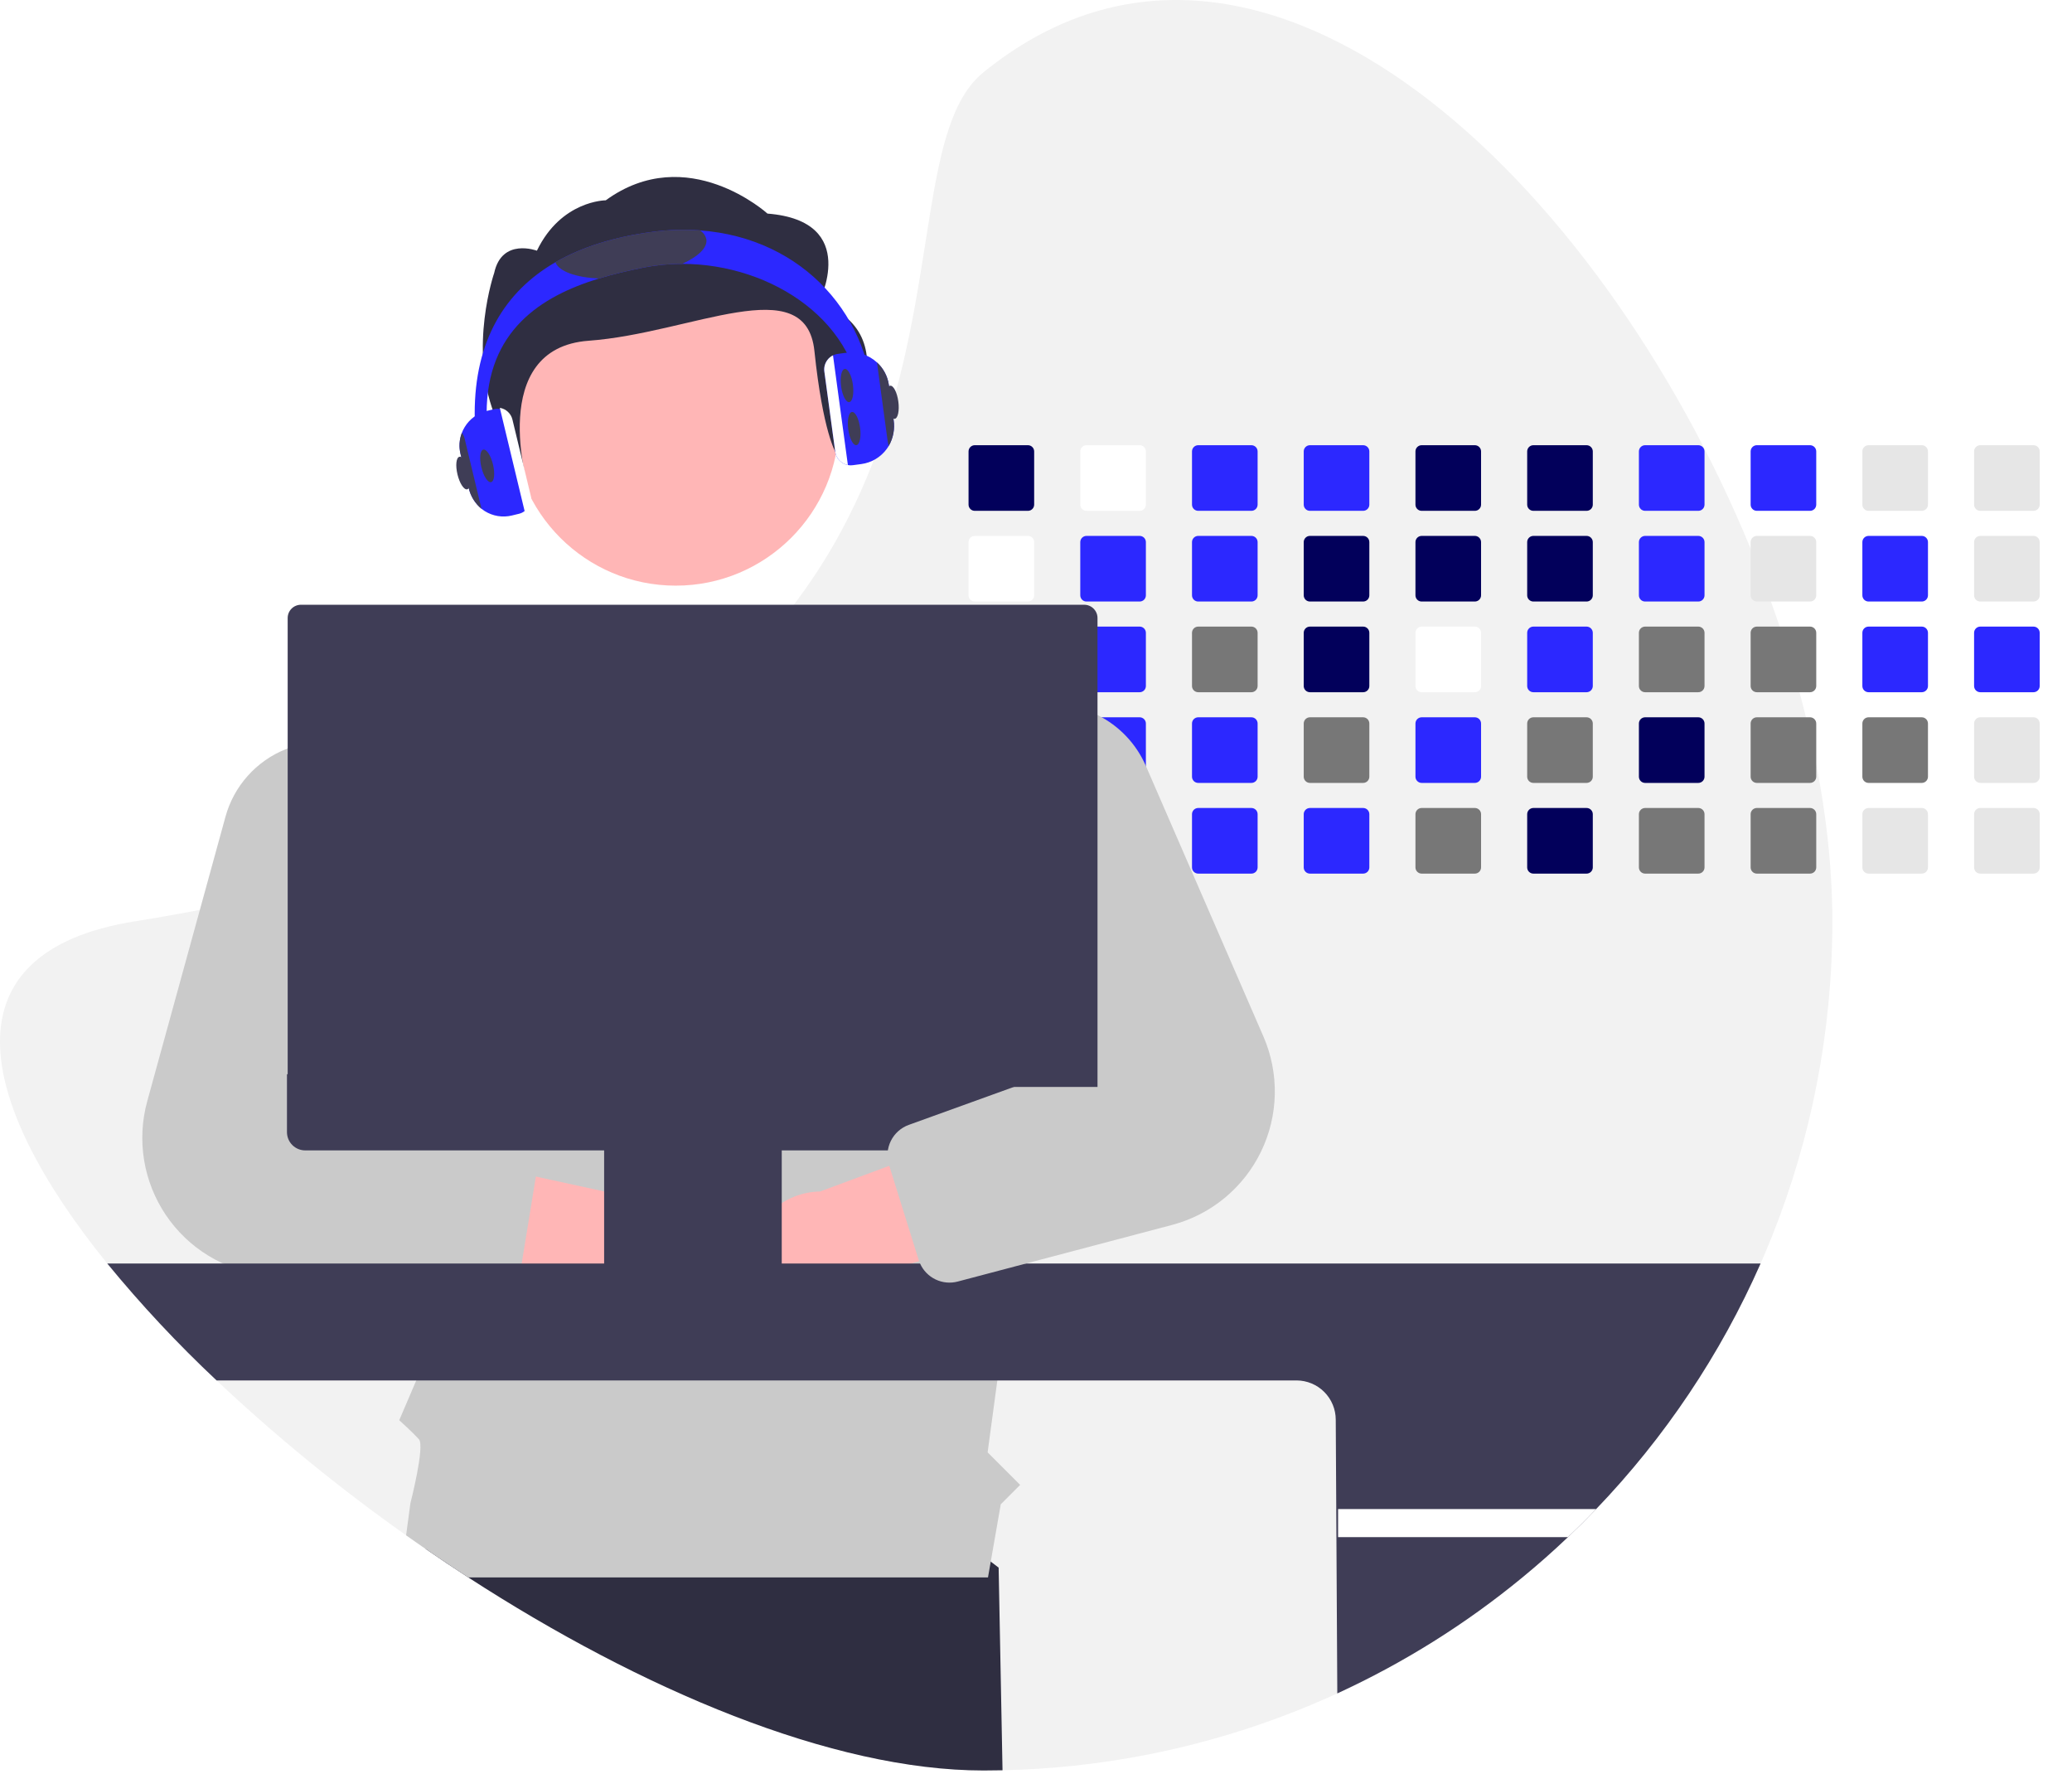 <svg width="417" height="357" viewBox="0 0 417 357" fill="none" xmlns="http://www.w3.org/2000/svg">
<path d="M368.77 185.395C368.824 229.477 351.785 271.862 321.236 303.642C319.394 305.57 317.503 307.452 315.562 309.287C312.604 312.1 309.548 314.804 306.391 317.399C276.867 341.724 240.009 355.393 201.763 356.201C200.489 356.23 199.21 356.244 197.926 356.244C167.424 356.244 129.06 339.952 94.245 317.399C91.365 315.534 88.51 313.625 85.681 311.672C84.358 310.768 83.042 309.851 81.733 308.922C68.305 299.44 55.559 289.028 43.59 277.761C35.753 270.406 28.404 262.548 21.59 254.237C-5.161 221.239 -11.061 191.507 27.077 185.395C31.592 184.674 35.975 183.903 40.224 183.082C46.379 181.899 52.27 180.622 57.896 179.25C65.475 177.408 72.595 175.411 79.256 173.258C81.497 172.537 83.687 171.801 85.825 171.051C117.438 159.947 138.596 145.468 152.998 129.758C155.441 127.099 157.693 124.408 159.754 121.684C162.908 117.539 165.773 113.182 168.328 108.643C171.855 102.337 174.818 95.731 177.181 88.903L177.311 88.528C188.77 55.473 185.284 24.813 197.926 14.551C251.966 -29.319 319.245 33.156 350.824 106.83C352.416 110.543 353.913 114.277 355.315 118.035C355.945 119.713 356.553 121.394 357.138 123.079C358.677 127.469 360.073 131.871 361.326 136.284C361.807 137.967 362.266 139.648 362.702 141.328C363.168 143.141 363.615 144.949 364.029 146.757C367.102 159.996 368.77 173.051 368.77 185.395Z" fill="#F2F2F2"/>
<path d="M201.763 356.201C200.489 356.23 199.21 356.244 197.926 356.244C167.424 356.244 129.06 339.952 94.245 317.399C91.365 315.534 88.51 313.625 85.681 311.672L88.162 296.573L163.279 286.6L200.98 315.428L201.763 356.201Z" fill="#2F2E41"/>
<path d="M161.619 317.4H161.321L161.575 317.366L161.619 317.4Z" fill="#2F2E41"/>
<path d="M135.998 117.84C154.142 117.84 168.852 103.131 168.852 84.986C168.852 66.841 154.142 52.132 135.998 52.132C117.853 52.132 103.144 66.841 103.144 84.986C103.144 103.131 117.853 117.84 135.998 117.84Z" fill="#FFB6B6"/>
<path d="M164.769 60.898C164.769 60.898 173.362 44.471 154.457 42.977C154.457 42.977 138.341 28.358 121.914 40.305C121.914 40.305 112.954 40.305 108.054 50.444C108.054 50.444 101.007 47.772 99.458 54.924C99.458 54.924 94.302 69.858 99.458 83.298C104.615 96.739 106.328 98.232 106.328 98.232C106.328 98.232 97.854 70.054 118.479 68.56C139.104 67.067 162.184 54.178 163.903 70.605C165.622 87.032 168.208 91.079 168.208 91.079C168.208 91.079 184.534 67.618 164.769 60.898Z" fill="#2F2E41"/>
<path d="M220.984 165.954L220.878 166.511L219.69 172.782L211.482 216.157L210.996 218.71L209.977 224.11L208.582 231.477L205.49 247.803L204.605 252.482L204.273 254.237L204.158 254.852L203.239 259.695L202.961 261.157L200.72 277.761L198.763 292.231L205.312 298.78L201.407 302.685L198.844 317.366L198.849 317.399H94.245C90.013 314.658 85.843 311.832 81.733 308.922L82.594 302.478C82.594 302.478 85.556 290.971 84.31 289.595C83.07 288.22 80.348 285.763 80.348 285.763L83.776 277.761L84.252 276.65L83.454 260.094L83.435 259.695L83.171 254.237L83.137 253.535L83.084 252.482L82.069 231.477L82.05 231.131L81.742 224.764L81.454 218.71L81.329 216.157L80.093 190.608L79.256 173.258L78.525 158.154L81.463 157.158L112.889 146.478L125.906 129.556L152.998 129.758L166.261 129.859L188.39 150.383L193.425 152.787L193.463 152.806L197.075 154.533L206.231 158.904L215.911 163.53L220.878 165.901L220.984 165.954Z" fill="#CACACA"/>
<path d="M129.407 268.111C127.422 268.88 125.292 269.204 123.167 269.061C121.043 268.918 118.976 268.311 117.112 267.283C115.247 266.254 113.631 264.83 112.377 263.109C111.123 261.389 110.261 259.414 109.853 257.325L58.612 250.055L76.424 229.905L122.353 239.898C125.909 239.444 129.507 240.311 132.467 242.333C135.427 244.356 137.542 247.394 138.411 250.871C139.281 254.349 138.844 258.025 137.185 261.202C135.525 264.379 132.758 266.837 129.407 268.111V268.111Z" fill="#FFB6B6"/>
<path d="M106.56 231.477C105.611 230.274 104.267 229.444 102.766 229.135L81.743 224.764L79.583 224.317C78.329 224.055 77.143 223.531 76.105 222.78C75.067 222.028 74.199 221.066 73.558 219.955C72.893 218.79 72.491 217.494 72.38 216.157C72.28 214.941 72.425 213.718 72.808 212.56L80.093 190.608L84.82 176.364C85.393 174.647 85.731 172.859 85.825 171.051C86.088 166.046 84.54 161.114 81.463 157.158C78.759 153.681 75.007 151.166 70.763 149.985C66.519 148.804 62.008 149.019 57.896 150.599C57.776 150.643 57.651 150.691 57.531 150.739C54.581 151.916 51.947 153.764 49.834 156.135C47.722 158.506 46.19 161.335 45.36 164.4L40.224 183.082L29.63 221.595C28.57 225.454 28.356 229.496 29.002 233.445C29.649 237.394 31.141 241.157 33.377 244.476C35.613 247.795 38.539 250.592 41.956 252.675C45.373 254.758 49.199 256.078 53.174 256.545L83.454 260.094L97.467 261.738C99.087 261.933 100.722 261.51 102.044 260.554C103.367 259.598 104.28 258.178 104.603 256.579C104.626 256.492 104.643 256.403 104.656 256.314L104.993 254.237L107.844 236.743L107.873 236.565C108.022 235.672 107.982 234.758 107.755 233.882C107.529 233.006 107.122 232.187 106.56 231.477Z" fill="#CACACA"/>
<path d="M162.046 268.671C164.119 269.153 166.274 269.174 168.357 268.733C170.44 268.291 172.4 267.399 174.101 266.118C175.802 264.837 177.201 263.199 178.2 261.319C179.199 259.438 179.773 257.362 179.883 255.236L229.587 240.813L209.111 223.376L165.05 239.746C161.466 239.798 158.026 241.164 155.381 243.583C152.736 246.003 151.07 249.309 150.7 252.874C150.33 256.44 151.28 260.017 153.371 262.929C155.462 265.84 158.549 267.884 162.046 268.671V268.671Z" fill="#FFB6B6"/>
<path d="M21.59 254.237C28.404 262.548 35.753 270.406 43.59 277.761H260.93C263.024 277.764 265.031 278.598 266.511 280.079C267.991 281.56 268.824 283.568 268.826 285.662L269.138 340.736C282.509 334.593 295.03 326.749 306.391 317.399C309.546 314.807 312.603 312.103 315.562 309.287C317.499 307.45 319.391 305.568 321.236 303.642C335.068 289.232 346.268 272.511 354.329 254.237H21.59Z" fill="#3F3D56"/>
<path d="M321.236 303.642C319.394 305.57 317.503 307.452 315.562 309.287H269.297V303.642H321.236Z" fill="white"/>
<path d="M57.753 216.155V227.799C57.753 228.282 57.848 228.76 58.033 229.206C58.218 229.652 58.488 230.057 58.83 230.398C59.171 230.74 59.576 231.01 60.022 231.195C60.468 231.38 60.946 231.475 61.429 231.475H121.584V254.454H120.785C120.723 254.454 120.66 254.467 120.603 254.491C120.545 254.514 120.492 254.55 120.448 254.594C120.403 254.638 120.368 254.691 120.344 254.749C120.32 254.807 120.308 254.869 120.308 254.932V256.53C120.308 256.593 120.32 256.655 120.344 256.713C120.368 256.771 120.403 256.823 120.448 256.868C120.492 256.912 120.545 256.947 120.603 256.971C120.66 256.995 120.723 257.007 120.785 257.007H158.129C158.192 257.007 158.254 256.995 158.312 256.971C158.37 256.947 158.422 256.912 158.467 256.868C158.511 256.823 158.546 256.771 158.57 256.713C158.594 256.655 158.607 256.593 158.607 256.53V254.932C158.607 254.869 158.594 254.807 158.57 254.749C158.546 254.691 158.511 254.638 158.467 254.594C158.422 254.55 158.37 254.514 158.312 254.491C158.254 254.467 158.192 254.454 158.129 254.454H157.33V231.475H217.485C217.968 231.475 218.446 231.38 218.892 231.195C219.338 231.01 219.743 230.74 220.085 230.398C220.426 230.057 220.697 229.652 220.881 229.206C221.066 228.76 221.161 228.282 221.161 227.799V216.155H57.753Z" fill="#3F3D56"/>
<path d="M137.483 182.736C145.797 182.736 152.537 175.996 152.537 167.682C152.537 159.368 145.797 152.628 137.483 152.628C129.169 152.628 122.428 159.368 122.428 167.682C122.428 175.996 129.169 182.736 137.483 182.736Z" fill="#2C28FF"/>
<path d="M175.84 83.191H173.435C173.435 65.014 155.446 53.102 137.298 53.093C134.658 53.085 132.024 53.341 129.435 53.858C126.521 54.439 123.497 55.137 120.525 56.045C108.806 59.638 97.938 66.581 97.938 83.191C97.936 86.416 98.346 89.629 99.16 92.75L96.832 93.356C95.969 90.037 95.533 86.621 95.534 83.191C95.534 68.678 101.492 58.709 111.783 52.766C117.192 49.64 123.795 47.625 131.359 46.644C134.507 46.226 137.689 46.129 140.856 46.356C161.726 47.856 175.84 63.86 175.84 83.191Z" fill="#2C28FF"/>
<path d="M179.845 84.523L178.898 77.521C178.664 75.753 177.812 74.124 176.493 72.924C175.647 72.141 174.633 71.561 173.529 71.228C172.425 70.895 171.26 70.817 170.122 71.001L168.617 71.207C168.205 71.261 167.808 71.397 167.449 71.606C167.09 71.815 166.776 72.093 166.525 72.424C166.272 72.754 166.087 73.131 165.98 73.533C165.874 73.935 165.848 74.354 165.905 74.766L168.092 90.894C168.183 91.552 168.477 92.164 168.935 92.645C169.392 93.125 169.989 93.45 170.641 93.573C170.834 93.611 171.031 93.631 171.228 93.63C171.369 93.63 171.511 93.621 171.651 93.602L173.334 93.376C174.36 93.239 175.348 92.895 176.236 92.363C177.124 91.831 177.894 91.124 178.499 90.284C178.628 90.101 178.753 89.913 178.869 89.721C179.77 88.147 180.114 86.316 179.845 84.523Z" fill="#2C28FF"/>
<path d="M167.645 71.501C167.204 71.715 166.82 72.032 166.525 72.424C166.272 72.754 166.087 73.131 165.98 73.533C165.874 73.935 165.848 74.354 165.905 74.766L168.092 90.894C168.183 91.552 168.477 92.164 168.935 92.645C169.392 93.125 169.989 93.45 170.641 93.573L167.645 71.501Z" fill="white"/>
<path d="M179.845 84.523L178.898 77.521C178.664 75.753 177.812 74.124 176.493 72.924L178.672 88.971C178.704 89.228 178.771 89.481 178.869 89.721C179.77 88.147 180.114 86.316 179.845 84.523V84.523Z" fill="#3F3D56"/>
<path d="M172.358 89.567C173.016 89.478 173.347 87.912 173.097 86.07C172.847 84.228 172.111 82.807 171.453 82.896C170.795 82.986 170.465 84.551 170.714 86.393C170.964 88.236 171.7 89.657 172.358 89.567Z" fill="#3F3D56"/>
<path d="M170.916 80.912C171.574 80.822 171.904 79.257 171.654 77.415C171.404 75.572 170.669 74.151 170.011 74.241C169.353 74.33 169.022 75.895 169.272 77.738C169.522 79.58 170.258 81.001 170.916 80.912Z" fill="#3F3D56"/>
<path d="M180.052 84.278C180.71 84.189 181.041 82.623 180.791 80.781C180.541 78.938 179.805 77.517 179.147 77.607C178.489 77.696 178.159 79.262 178.409 81.104C178.658 82.946 179.394 84.367 180.052 84.278Z" fill="#3F3D56"/>
<path d="M137.298 53.093C134.658 53.085 132.024 53.341 129.436 53.858C126.521 54.439 123.497 55.137 120.525 56.045C115.885 55.819 112.47 54.617 111.783 52.766C117.193 49.64 123.795 47.625 131.359 46.644C134.507 46.226 137.689 46.129 140.856 46.356C141.192 46.552 141.481 46.818 141.707 47.134C141.932 47.451 142.088 47.812 142.164 48.193C142.39 49.866 140.481 51.645 137.298 53.093Z" fill="#3F3D56"/>
<path d="M106.599 99.877L102.896 84.484C102.764 83.929 102.471 83.425 102.053 83.036C101.636 82.646 101.113 82.389 100.549 82.296C100.39 82.272 100.23 82.259 100.069 82.258C99.842 82.259 99.616 82.286 99.395 82.34L97.962 82.686C96.117 83.132 94.525 84.292 93.534 85.911C92.543 87.53 92.235 89.476 92.678 91.322L94.337 98.228C94.715 99.853 95.618 101.31 96.904 102.373C97.113 102.541 97.331 102.697 97.558 102.839C98.365 103.344 99.264 103.683 100.203 103.835C101.142 103.987 102.102 103.949 103.026 103.724L104.454 103.378C104.832 103.29 105.187 103.124 105.498 102.892C105.96 102.555 106.311 102.089 106.507 101.552C106.703 101.015 106.735 100.432 106.599 99.877Z" fill="#2C28FF"/>
<path d="M98.836 97.013C99.482 96.858 99.653 95.266 99.218 93.459C98.783 91.651 97.907 90.312 97.261 90.468C96.616 90.623 96.445 92.214 96.88 94.022C97.315 95.829 98.191 97.168 98.836 97.013Z" fill="#3F3D56"/>
<path d="M94.028 98.456C94.673 98.3 94.844 96.709 94.409 94.902C93.974 93.094 93.098 91.755 92.453 91.91C91.807 92.066 91.636 93.657 92.071 95.464C92.506 97.272 93.382 98.611 94.028 98.456Z" fill="#3F3D56"/>
<path d="M106.834 99.819L103.132 84.426C102.987 83.826 102.669 83.281 102.217 82.86C101.764 82.439 101.198 82.161 100.588 82.061L105.642 103.084C106.141 102.719 106.521 102.214 106.733 101.632C106.945 101.051 106.98 100.42 106.834 99.819V99.819Z" fill="white"/>
<path d="M93.514 88.273C93.412 87.846 93.22 87.444 92.952 87.095C92.431 88.443 92.335 89.918 92.678 91.322L94.337 98.228C94.715 99.853 95.618 101.31 96.904 102.373L93.514 88.273Z" fill="#3F3D56"/>
<g filter="url(#filter0_d_681_659)">
<path d="M205.379 86.581H194.675C194.344 86.581 194.026 86.713 193.791 86.947C193.557 87.181 193.425 87.499 193.425 87.831V98.54C193.425 98.704 193.458 98.866 193.521 99.017C193.584 99.169 193.676 99.306 193.792 99.422C193.908 99.538 194.046 99.629 194.197 99.692C194.349 99.754 194.511 99.786 194.675 99.785H205.379C205.71 99.786 206.028 99.655 206.262 99.421C206.496 99.188 206.629 98.871 206.63 98.54V87.831C206.629 87.5 206.497 87.182 206.262 86.948C206.028 86.714 205.711 86.582 205.379 86.581V86.581Z" fill="#02005B"/>
</g>
<g filter="url(#filter1_d_681_659)">
<path d="M272.836 104.83H262.132C261.8 104.83 261.482 104.962 261.248 105.196C261.014 105.431 260.882 105.749 260.882 106.08V116.789C260.882 116.953 260.914 117.115 260.977 117.267C261.04 117.418 261.132 117.555 261.248 117.671C261.365 117.787 261.502 117.878 261.654 117.941C261.806 118.003 261.968 118.035 262.132 118.035H272.836C273.167 118.035 273.484 117.904 273.719 117.67C273.953 117.437 274.085 117.12 274.086 116.789V106.08C274.085 105.749 273.953 105.431 273.719 105.197C273.485 104.963 273.167 104.831 272.836 104.83V104.83Z" fill="#02005B"/>
</g>
<g filter="url(#filter2_d_681_659)">
<path d="M272.836 123.079H262.132C261.8 123.079 261.482 123.211 261.248 123.445C261.014 123.68 260.882 123.998 260.882 124.329V135.033C260.881 135.198 260.913 135.36 260.976 135.512C261.039 135.664 261.131 135.802 261.247 135.918C261.363 136.034 261.501 136.126 261.653 136.189C261.805 136.252 261.968 136.284 262.132 136.284H272.836C273.168 136.284 273.486 136.152 273.72 135.917C273.954 135.683 274.086 135.365 274.086 135.033V124.329C274.085 123.998 273.953 123.68 273.719 123.446C273.485 123.212 273.167 123.08 272.836 123.079V123.079Z" fill="#02005B"/>
</g>
<g filter="url(#filter3_d_681_659)">
<path d="M295.322 86.581H284.613C284.282 86.582 283.965 86.714 283.732 86.948C283.498 87.183 283.367 87.5 283.367 87.831V98.54C283.367 98.87 283.499 99.187 283.732 99.421C283.966 99.654 284.282 99.785 284.613 99.785H295.322C295.652 99.786 295.97 99.655 296.204 99.421C296.439 99.188 296.571 98.871 296.572 98.54V87.831C296.571 87.5 296.439 87.182 296.205 86.948C295.97 86.714 295.653 86.582 295.322 86.581Z" fill="#02005B"/>
</g>
<g filter="url(#filter4_d_681_659)">
<path d="M295.322 104.83H284.613C284.282 104.831 283.965 104.963 283.732 105.198C283.498 105.432 283.367 105.749 283.367 106.08V116.789C283.367 117.119 283.499 117.436 283.732 117.67C283.966 117.903 284.282 118.035 284.613 118.035H295.322C295.652 118.035 295.97 117.904 296.204 117.67C296.439 117.437 296.571 117.12 296.572 116.789V106.08C296.571 105.749 296.439 105.431 296.205 105.197C295.97 104.963 295.653 104.831 295.322 104.83V104.83Z" fill="#02005B"/>
</g>
<g filter="url(#filter5_d_681_659)">
<path d="M317.808 86.581H307.098C306.768 86.582 306.451 86.714 306.217 86.948C305.984 87.183 305.853 87.5 305.853 87.831V98.54C305.853 98.87 305.984 99.187 306.218 99.421C306.451 99.654 306.768 99.785 307.098 99.785H317.808C318.138 99.786 318.456 99.655 318.69 99.421C318.924 99.188 319.057 98.871 319.058 98.54V87.831C319.057 87.5 318.925 87.182 318.691 86.948C318.456 86.714 318.139 86.582 317.808 86.581V86.581Z" fill="#02005B"/>
</g>
<g filter="url(#filter6_d_681_659)">
<path d="M317.808 104.83H307.098C306.768 104.831 306.451 104.963 306.217 105.198C305.984 105.432 305.853 105.749 305.853 106.08V116.789C305.853 117.119 305.984 117.436 306.218 117.67C306.451 117.903 306.768 118.035 307.098 118.035H317.808C318.138 118.035 318.456 117.904 318.69 117.67C318.924 117.437 319.057 117.12 319.058 116.789V106.08C319.057 105.749 318.925 105.431 318.691 105.197C318.456 104.963 318.139 104.831 317.808 104.83V104.83Z" fill="#02005B"/>
</g>
<g filter="url(#filter7_d_681_659)">
<path d="M317.808 159.577H307.099C306.935 159.577 306.772 159.61 306.621 159.673C306.47 159.736 306.332 159.828 306.217 159.944C306.101 160.06 306.009 160.198 305.947 160.35C305.884 160.501 305.853 160.664 305.853 160.827V171.532C305.853 171.696 305.884 171.858 305.947 172.01C306.009 172.161 306.101 172.299 306.217 172.415C306.332 172.531 306.47 172.623 306.621 172.686C306.772 172.749 306.935 172.782 307.099 172.782H317.808C318.139 172.782 318.457 172.65 318.691 172.416C318.926 172.181 319.058 171.863 319.058 171.532V160.827C319.058 160.496 318.926 160.178 318.691 159.944C318.457 159.709 318.139 159.577 317.808 159.577Z" fill="#02005B"/>
</g>
<g filter="url(#filter8_d_681_659)">
<path d="M340.293 141.328H329.584C329.253 141.329 328.936 141.461 328.703 141.696C328.469 141.93 328.338 142.248 328.338 142.578V153.283C328.338 153.446 328.37 153.609 328.432 153.76C328.495 153.912 328.586 154.05 328.702 154.166C328.818 154.282 328.955 154.374 329.106 154.437C329.258 154.5 329.42 154.533 329.584 154.533H340.293C340.624 154.533 340.942 154.401 341.177 154.166C341.411 153.932 341.543 153.614 341.543 153.283V142.578C341.542 142.247 341.41 141.93 341.176 141.695C340.942 141.461 340.624 141.329 340.293 141.328V141.328Z" fill="#02005B"/>
</g>
<g filter="url(#filter9_d_681_659)">
<path d="M250.351 123.079H239.647C239.315 123.079 238.997 123.211 238.763 123.445C238.528 123.68 238.397 123.998 238.396 124.329V135.033C238.396 135.198 238.428 135.36 238.491 135.512C238.554 135.664 238.646 135.802 238.762 135.918C238.878 136.034 239.016 136.126 239.168 136.189C239.32 136.252 239.482 136.284 239.647 136.284H250.351C250.682 136.284 251 136.152 251.235 135.917C251.469 135.683 251.601 135.365 251.601 135.033V124.329C251.6 123.998 251.468 123.68 251.234 123.446C251 123.212 250.682 123.08 250.351 123.079V123.079Z" fill="#777777"/>
</g>
<g filter="url(#filter10_d_681_659)">
<path d="M272.836 141.328H262.132C261.8 141.328 261.482 141.46 261.248 141.694C261.014 141.929 260.882 142.247 260.882 142.578V153.283C260.881 153.447 260.913 153.61 260.976 153.761C261.039 153.913 261.131 154.051 261.247 154.167C261.363 154.284 261.501 154.376 261.653 154.438C261.805 154.501 261.968 154.533 262.132 154.533H272.836C273.168 154.533 273.486 154.401 273.72 154.166C273.954 153.932 274.086 153.614 274.086 153.283V142.578C274.085 142.247 273.953 141.93 273.719 141.695C273.485 141.461 273.167 141.329 272.836 141.328V141.328Z" fill="#777777"/>
</g>
<g filter="url(#filter11_d_681_659)">
<path d="M295.322 159.577H284.613C284.449 159.577 284.286 159.61 284.135 159.673C283.984 159.736 283.846 159.828 283.731 159.944C283.615 160.06 283.523 160.198 283.461 160.35C283.399 160.501 283.367 160.664 283.367 160.827V171.532C283.367 171.696 283.399 171.858 283.461 172.01C283.523 172.161 283.615 172.299 283.731 172.415C283.846 172.531 283.984 172.623 284.135 172.686C284.286 172.749 284.449 172.782 284.613 172.782H295.322C295.653 172.782 295.971 172.65 296.206 172.416C296.44 172.181 296.572 171.863 296.572 171.532V160.827C296.572 160.496 296.44 160.178 296.206 159.944C295.971 159.709 295.653 159.577 295.322 159.577V159.577Z" fill="#777777"/>
</g>
<g filter="url(#filter12_d_681_659)">
<path d="M317.808 141.328H307.099C306.768 141.329 306.451 141.461 306.217 141.696C305.984 141.93 305.853 142.248 305.853 142.578V153.283C305.853 153.446 305.884 153.609 305.947 153.76C306.009 153.912 306.101 154.05 306.217 154.166C306.332 154.282 306.47 154.374 306.621 154.437C306.772 154.5 306.935 154.533 307.099 154.533H317.808C318.139 154.533 318.457 154.401 318.691 154.166C318.926 153.932 319.058 153.614 319.058 153.283V142.578C319.057 142.247 318.925 141.93 318.691 141.695C318.456 141.461 318.139 141.329 317.808 141.328V141.328Z" fill="#777777"/>
</g>
<g filter="url(#filter13_d_681_659)">
<path d="M340.293 123.079H329.584C329.253 123.08 328.936 123.212 328.703 123.447C328.469 123.681 328.338 123.998 328.338 124.329V135.033C328.338 135.197 328.37 135.36 328.432 135.511C328.495 135.663 328.586 135.801 328.702 135.917C328.818 136.033 328.955 136.125 329.106 136.188C329.258 136.251 329.42 136.284 329.584 136.284H340.293C340.624 136.284 340.942 136.152 341.177 135.917C341.411 135.683 341.543 135.365 341.543 135.033V124.329C341.542 123.998 341.41 123.681 341.176 123.446C340.942 123.212 340.624 123.08 340.293 123.079V123.079Z" fill="#777777"/>
</g>
<g filter="url(#filter14_d_681_659)">
<path d="M340.293 159.577H329.584C329.42 159.577 329.258 159.61 329.106 159.673C328.955 159.736 328.818 159.828 328.702 159.944C328.586 160.06 328.495 160.198 328.432 160.35C328.37 160.501 328.338 160.664 328.338 160.827V171.532C328.338 171.696 328.37 171.858 328.432 172.01C328.495 172.161 328.586 172.299 328.702 172.415C328.818 172.531 328.955 172.623 329.106 172.686C329.258 172.749 329.42 172.782 329.584 172.782H340.293C340.624 172.782 340.942 172.65 341.177 172.416C341.411 172.181 341.543 171.863 341.543 171.532V160.827C341.543 160.496 341.411 160.178 341.177 159.944C340.942 159.709 340.624 159.577 340.293 159.577Z" fill="#777777"/>
</g>
<g filter="url(#filter15_d_681_659)">
<path d="M362.778 123.079H352.069C351.738 123.08 351.422 123.212 351.188 123.447C350.955 123.681 350.824 123.998 350.824 124.329V135.033C350.823 135.197 350.855 135.36 350.918 135.511C350.98 135.663 351.072 135.801 351.187 135.917C351.303 136.033 351.44 136.125 351.592 136.188C351.743 136.251 351.905 136.284 352.069 136.284H362.778C363.11 136.284 363.428 136.152 363.662 135.917C363.897 135.683 364.028 135.365 364.028 135.033V124.329C364.028 123.998 363.895 123.681 363.661 123.446C363.427 123.212 363.11 123.08 362.778 123.079Z" fill="#777777"/>
</g>
<g filter="url(#filter16_d_681_659)">
<path d="M362.778 141.328H352.069C351.738 141.329 351.422 141.461 351.188 141.696C350.955 141.93 350.824 142.248 350.824 142.578V153.283C350.823 153.446 350.855 153.609 350.918 153.76C350.98 153.912 351.072 154.05 351.187 154.166C351.303 154.282 351.44 154.374 351.592 154.437C351.743 154.5 351.905 154.533 352.069 154.533H362.778C363.11 154.533 363.428 154.401 363.662 154.166C363.897 153.932 364.028 153.614 364.028 153.283V142.578C364.028 142.247 363.895 141.93 363.661 141.695C363.427 141.461 363.11 141.329 362.778 141.328V141.328Z" fill="#777777"/>
</g>
<g filter="url(#filter17_d_681_659)">
<path d="M362.778 159.577H352.069C351.905 159.577 351.743 159.61 351.592 159.673C351.44 159.736 351.303 159.828 351.187 159.944C351.072 160.06 350.98 160.198 350.918 160.35C350.855 160.501 350.823 160.664 350.824 160.827V171.532C350.823 171.696 350.855 171.858 350.918 172.01C350.98 172.161 351.072 172.299 351.187 172.415C351.303 172.531 351.44 172.623 351.592 172.686C351.743 172.749 351.905 172.782 352.069 172.782H362.778C363.11 172.782 363.428 172.65 363.662 172.416C363.897 172.181 364.028 171.863 364.028 171.532V160.827C364.028 160.496 363.897 160.178 363.662 159.944C363.428 159.709 363.11 159.577 362.778 159.577V159.577Z" fill="#777777"/>
</g>
<g filter="url(#filter18_d_681_659)">
<path d="M385.264 141.328H374.555C374.224 141.329 373.907 141.461 373.674 141.696C373.44 141.93 373.309 142.248 373.31 142.578V153.283C373.309 153.446 373.341 153.609 373.403 153.76C373.466 153.912 373.557 154.05 373.673 154.166C373.789 154.282 373.926 154.374 374.077 154.437C374.229 154.5 374.391 154.533 374.555 154.533H385.264C385.596 154.533 385.914 154.401 386.148 154.166C386.382 153.932 386.514 153.614 386.514 153.283V142.578C386.513 142.247 386.381 141.93 386.147 141.695C385.913 141.461 385.595 141.329 385.264 141.328V141.328Z" fill="#777777"/>
</g>
<g filter="url(#filter19_d_681_659)">
<path d="M227.865 104.83H217.161C216.829 104.83 216.511 104.962 216.277 105.196C216.043 105.431 215.911 105.749 215.911 106.08V116.789C215.911 116.953 215.943 117.115 216.006 117.267C216.069 117.418 216.161 117.555 216.277 117.671C216.394 117.787 216.531 117.878 216.683 117.941C216.835 118.003 216.997 118.035 217.161 118.035H227.865C228.196 118.035 228.513 117.904 228.748 117.67C228.982 117.437 229.114 117.12 229.115 116.789V106.08C229.114 105.749 228.982 105.431 228.748 105.197C228.514 104.963 228.196 104.831 227.865 104.83Z" fill="#2C28FF"/>
</g>
<g filter="url(#filter20_d_681_659)">
<path d="M227.865 123.079H217.161C216.829 123.079 216.511 123.211 216.277 123.445C216.043 123.68 215.911 123.998 215.911 124.329V135.033C215.91 135.198 215.942 135.36 216.005 135.512C216.068 135.664 216.16 135.802 216.276 135.918C216.392 136.034 216.53 136.126 216.682 136.189C216.834 136.252 216.997 136.284 217.161 136.284H227.865C228.197 136.284 228.515 136.152 228.749 135.917C228.983 135.683 229.115 135.365 229.115 135.033V124.329C229.114 123.998 228.982 123.68 228.748 123.446C228.514 123.212 228.196 123.08 227.865 123.079V123.079Z" fill="#2C28FF"/>
</g>
<g filter="url(#filter21_d_681_659)">
<path d="M227.865 141.328H217.161C216.899 141.328 216.643 141.411 216.431 141.565C216.219 141.718 216.06 141.935 215.978 142.184C215.933 142.311 215.911 142.444 215.911 142.578V153.283C215.91 153.447 215.942 153.61 216.005 153.761C216.068 153.913 216.16 154.051 216.276 154.167C216.392 154.284 216.53 154.376 216.682 154.438C216.834 154.501 216.997 154.533 217.161 154.533H227.865C228.197 154.533 228.515 154.401 228.749 154.166C228.983 153.932 229.115 153.614 229.115 153.283V142.578C229.114 142.247 228.982 141.93 228.748 141.695C228.514 141.461 228.196 141.329 227.865 141.328V141.328Z" fill="#2C28FF"/>
</g>
<g filter="url(#filter22_d_681_659)">
<path d="M250.351 86.581H239.647C239.315 86.581 238.997 86.713 238.763 86.947C238.528 87.181 238.397 87.499 238.396 87.831V98.54C238.397 98.704 238.429 98.866 238.492 99.017C238.555 99.169 238.647 99.306 238.763 99.422C238.879 99.538 239.017 99.629 239.169 99.692C239.32 99.754 239.483 99.786 239.647 99.785H250.351C250.682 99.786 250.999 99.655 251.233 99.421C251.468 99.188 251.6 98.871 251.601 98.54V87.831C251.6 87.5 251.468 87.182 251.234 86.948C251 86.714 250.682 86.582 250.351 86.581V86.581Z" fill="#2C28FF"/>
</g>
<g filter="url(#filter23_d_681_659)">
<path d="M250.351 104.83H239.647C239.315 104.83 238.997 104.962 238.763 105.196C238.528 105.431 238.397 105.749 238.396 106.08V116.789C238.397 116.953 238.429 117.115 238.492 117.267C238.555 117.418 238.647 117.555 238.763 117.671C238.879 117.787 239.017 117.878 239.169 117.941C239.32 118.003 239.483 118.035 239.647 118.035H250.351C250.682 118.035 250.999 117.904 251.233 117.67C251.468 117.437 251.6 117.12 251.601 116.789V106.08C251.6 105.749 251.468 105.431 251.234 105.197C251 104.963 250.682 104.831 250.351 104.83Z" fill="#2C28FF"/>
</g>
<g filter="url(#filter24_d_681_659)">
<path d="M250.351 141.328H239.647C239.315 141.328 238.997 141.46 238.763 141.694C238.528 141.929 238.397 142.247 238.396 142.578V153.283C238.396 153.447 238.428 153.61 238.491 153.761C238.554 153.913 238.646 154.051 238.762 154.167C238.878 154.284 239.016 154.376 239.168 154.438C239.32 154.501 239.482 154.533 239.647 154.533H250.351C250.682 154.533 251 154.401 251.235 154.166C251.469 153.932 251.601 153.614 251.601 153.283V142.578C251.6 142.247 251.468 141.93 251.234 141.695C251 141.461 250.682 141.329 250.351 141.328V141.328Z" fill="#2C28FF"/>
</g>
<g filter="url(#filter25_d_681_659)">
<path d="M250.351 159.577H239.647C239.482 159.577 239.32 159.609 239.168 159.672C239.016 159.734 238.878 159.827 238.762 159.943C238.646 160.059 238.554 160.197 238.491 160.349C238.428 160.5 238.396 160.663 238.396 160.827V171.532C238.396 171.696 238.428 171.859 238.491 172.011C238.554 172.162 238.646 172.3 238.762 172.417C238.878 172.533 239.016 172.625 239.168 172.687C239.32 172.75 239.482 172.782 239.647 172.782H250.351C250.682 172.782 251 172.65 251.235 172.416C251.469 172.181 251.601 171.863 251.601 171.532V160.827C251.601 160.496 251.469 160.178 251.235 159.944C251 159.709 250.682 159.577 250.351 159.577V159.577Z" fill="#2C28FF"/>
</g>
<g filter="url(#filter26_d_681_659)">
<path d="M272.836 86.581H262.132C261.8 86.581 261.482 86.713 261.248 86.947C261.014 87.181 260.882 87.499 260.882 87.831V98.54C260.882 98.704 260.914 98.866 260.977 99.017C261.04 99.169 261.132 99.306 261.248 99.422C261.365 99.538 261.502 99.629 261.654 99.692C261.806 99.754 261.968 99.786 262.132 99.785H272.836C273.167 99.786 273.484 99.655 273.719 99.421C273.953 99.188 274.085 98.871 274.086 98.54V87.831C274.085 87.5 273.953 87.182 273.719 86.948C273.485 86.714 273.167 86.582 272.836 86.581V86.581Z" fill="#2C28FF"/>
</g>
<g filter="url(#filter27_d_681_659)">
<path d="M272.836 159.577H262.132C261.968 159.577 261.805 159.609 261.653 159.672C261.501 159.734 261.363 159.827 261.247 159.943C261.131 160.059 261.039 160.197 260.976 160.349C260.913 160.5 260.881 160.663 260.882 160.827V171.532C260.881 171.696 260.913 171.859 260.976 172.011C261.039 172.162 261.131 172.3 261.247 172.417C261.363 172.533 261.501 172.625 261.653 172.687C261.805 172.75 261.968 172.782 262.132 172.782H272.836C273.168 172.782 273.486 172.65 273.72 172.416C273.954 172.181 274.086 171.863 274.086 171.532V160.827C274.086 160.496 273.954 160.178 273.72 159.944C273.486 159.709 273.168 159.577 272.836 159.577V159.577Z" fill="#2C28FF"/>
</g>
<g filter="url(#filter28_d_681_659)">
<path d="M295.322 141.328H284.613C284.282 141.329 283.965 141.461 283.732 141.696C283.498 141.93 283.367 142.248 283.367 142.578V153.283C283.367 153.446 283.399 153.609 283.461 153.76C283.523 153.912 283.615 154.05 283.731 154.166C283.846 154.282 283.984 154.374 284.135 154.437C284.286 154.5 284.449 154.533 284.613 154.533H295.322C295.653 154.533 295.971 154.401 296.206 154.166C296.44 153.932 296.572 153.614 296.572 153.283V142.578C296.571 142.247 296.439 141.93 296.205 141.695C295.97 141.461 295.653 141.329 295.322 141.328V141.328Z" fill="#2C28FF"/>
</g>
<g filter="url(#filter29_d_681_659)">
<path d="M317.808 123.079H307.099C306.768 123.08 306.451 123.212 306.217 123.447C305.984 123.681 305.853 123.998 305.853 124.329V135.033C305.853 135.197 305.884 135.36 305.947 135.511C306.009 135.663 306.101 135.801 306.217 135.917C306.332 136.033 306.47 136.125 306.621 136.188C306.772 136.251 306.935 136.284 307.099 136.284H317.808C318.139 136.284 318.457 136.152 318.691 135.917C318.926 135.683 319.058 135.365 319.058 135.033V124.329C319.057 123.998 318.925 123.681 318.691 123.446C318.456 123.212 318.139 123.08 317.808 123.079V123.079Z" fill="#2C28FF"/>
</g>
<g filter="url(#filter30_d_681_659)">
<path d="M340.293 86.581H329.584C329.253 86.582 328.936 86.714 328.703 86.948C328.469 87.183 328.338 87.5 328.338 87.831V98.54C328.338 98.87 328.47 99.187 328.703 99.421C328.937 99.654 329.254 99.785 329.584 99.785H340.293C340.624 99.786 340.941 99.655 341.175 99.421C341.41 99.188 341.542 98.871 341.543 98.54V87.831C341.542 87.5 341.41 87.182 341.176 86.948C340.942 86.714 340.624 86.582 340.293 86.581V86.581Z" fill="#2C28FF"/>
</g>
<g filter="url(#filter31_d_681_659)">
<path d="M340.293 104.83H329.584C329.253 104.831 328.936 104.963 328.703 105.198C328.469 105.432 328.338 105.749 328.338 106.08V116.789C328.338 117.119 328.47 117.436 328.703 117.67C328.937 117.903 329.254 118.035 329.584 118.035H340.293C340.624 118.035 340.941 117.904 341.175 117.67C341.41 117.437 341.542 117.12 341.543 116.789V106.08C341.542 105.749 341.41 105.431 341.176 105.197C340.942 104.963 340.624 104.831 340.293 104.83Z" fill="#2C28FF"/>
</g>
<g filter="url(#filter32_d_681_659)">
<path d="M362.778 86.581H352.069C351.738 86.582 351.422 86.714 351.188 86.948C350.955 87.183 350.824 87.5 350.824 87.831V98.54C350.824 98.87 350.955 99.187 351.189 99.421C351.422 99.654 351.739 99.785 352.069 99.785H362.778C363.109 99.786 363.426 99.655 363.661 99.421C363.895 99.188 364.027 98.871 364.028 98.54V87.831C364.028 87.5 363.895 87.182 363.661 86.948C363.427 86.714 363.109 86.582 362.778 86.581Z" fill="#2C28FF"/>
</g>
<g filter="url(#filter33_d_681_659)">
<path d="M385.264 104.83H374.555C374.224 104.831 373.907 104.963 373.674 105.198C373.44 105.432 373.309 105.749 373.31 106.08V116.789C373.31 117.119 373.441 117.436 373.674 117.67C373.908 117.903 374.225 118.035 374.555 118.035H385.264C385.595 118.035 385.912 117.904 386.147 117.67C386.381 117.437 386.513 117.12 386.514 116.789V106.08C386.513 105.749 386.381 105.431 386.147 105.197C385.913 104.963 385.595 104.831 385.264 104.83V104.83Z" fill="#2C28FF"/>
</g>
<g filter="url(#filter34_d_681_659)">
<path d="M385.264 123.079H374.555C374.224 123.08 373.907 123.212 373.674 123.447C373.44 123.681 373.309 123.998 373.31 124.329V135.033C373.309 135.197 373.341 135.36 373.403 135.511C373.466 135.663 373.557 135.801 373.673 135.917C373.789 136.033 373.926 136.125 374.078 136.188C374.229 136.251 374.391 136.284 374.555 136.284H385.264C385.596 136.284 385.913 136.152 386.148 135.917C386.382 135.683 386.514 135.365 386.514 135.033V124.329C386.513 123.998 386.381 123.681 386.147 123.446C385.913 123.212 385.595 123.08 385.264 123.079V123.079Z" fill="#2C28FF"/>
</g>
<g filter="url(#filter35_d_681_659)">
<path d="M407.75 123.079H397.041C396.71 123.08 396.393 123.212 396.16 123.447C395.926 123.681 395.795 123.998 395.795 124.329V135.033C395.795 135.197 395.827 135.36 395.889 135.511C395.952 135.663 396.043 135.801 396.159 135.917C396.275 136.033 396.412 136.125 396.563 136.188C396.715 136.251 396.877 136.284 397.041 136.284H407.75C408.081 136.284 408.399 136.152 408.634 135.917C408.868 135.683 409 135.365 409 135.033V124.329C408.999 123.998 408.867 123.681 408.633 123.446C408.399 123.212 408.081 123.08 407.75 123.079V123.079Z" fill="#2C28FF"/>
</g>
<g filter="url(#filter36_d_681_659)">
<path d="M205.379 104.83H194.675C194.344 104.83 194.026 104.962 193.791 105.196C193.557 105.431 193.425 105.749 193.425 106.08V116.789C193.425 116.953 193.458 117.115 193.521 117.267C193.584 117.418 193.676 117.555 193.792 117.671C193.908 117.787 194.046 117.878 194.197 117.941C194.349 118.003 194.511 118.035 194.675 118.035H205.379C205.71 118.035 206.028 117.904 206.262 117.67C206.496 117.437 206.629 117.12 206.63 116.789V106.08C206.629 105.749 206.497 105.431 206.262 105.197C206.028 104.963 205.711 104.831 205.379 104.83Z" fill="white"/>
</g>
<g filter="url(#filter37_d_681_659)">
<path d="M227.865 86.581H217.161C216.829 86.581 216.511 86.713 216.277 86.947C216.043 87.181 215.911 87.499 215.911 87.831V98.54C215.911 98.704 215.943 98.866 216.006 99.017C216.069 99.169 216.161 99.306 216.277 99.422C216.394 99.538 216.531 99.629 216.683 99.692C216.835 99.754 216.997 99.786 217.161 99.785H227.865C228.196 99.786 228.513 99.655 228.748 99.421C228.982 99.188 229.114 98.871 229.115 98.54V87.831C229.114 87.5 228.982 87.182 228.748 86.948C228.514 86.714 228.196 86.582 227.865 86.581V86.581Z" fill="white"/>
</g>
<g filter="url(#filter38_d_681_659)">
<path d="M295.322 123.079H284.613C284.282 123.08 283.965 123.212 283.732 123.447C283.498 123.681 283.367 123.998 283.367 124.329V135.033C283.367 135.197 283.399 135.36 283.461 135.511C283.523 135.663 283.615 135.801 283.731 135.917C283.846 136.033 283.984 136.125 284.135 136.188C284.286 136.251 284.449 136.284 284.613 136.284H295.322C295.653 136.284 295.971 136.152 296.206 135.917C296.44 135.683 296.572 135.365 296.572 135.033V124.329C296.571 123.998 296.439 123.68 296.205 123.446C295.97 123.212 295.653 123.08 295.322 123.079V123.079Z" fill="white"/>
</g>
<g filter="url(#filter39_d_681_659)">
<path d="M362.778 104.83H352.069C351.738 104.831 351.422 104.963 351.188 105.198C350.955 105.432 350.824 105.749 350.824 106.08V116.789C350.824 117.119 350.955 117.436 351.189 117.67C351.422 117.903 351.739 118.035 352.069 118.035H362.778C363.109 118.035 363.426 117.904 363.661 117.67C363.895 117.437 364.027 117.12 364.028 116.789V106.08C364.028 105.749 363.895 105.431 363.661 105.197C363.427 104.963 363.109 104.831 362.778 104.83V104.83Z" fill="#E6E6E6"/>
</g>
<g filter="url(#filter40_d_681_659)">
<path d="M385.264 86.581H374.555C374.224 86.582 373.907 86.714 373.674 86.948C373.44 87.183 373.309 87.5 373.31 87.831V98.54C373.31 98.87 373.441 99.187 373.674 99.421C373.908 99.654 374.225 99.785 374.555 99.785H385.264C385.595 99.786 385.912 99.655 386.147 99.421C386.381 99.188 386.513 98.871 386.514 98.54V87.831C386.513 87.5 386.381 87.182 386.147 86.948C385.913 86.714 385.595 86.582 385.264 86.581V86.581Z" fill="#E6E6E6"/>
</g>
<g filter="url(#filter41_d_681_659)">
<path d="M385.264 159.577H374.555C374.391 159.577 374.229 159.61 374.077 159.673C373.926 159.736 373.789 159.828 373.673 159.944C373.557 160.06 373.466 160.198 373.403 160.35C373.341 160.501 373.309 160.664 373.31 160.827V171.532C373.309 171.696 373.341 171.858 373.403 172.01C373.466 172.161 373.557 172.299 373.673 172.415C373.789 172.531 373.926 172.623 374.077 172.686C374.229 172.749 374.391 172.782 374.555 172.782H385.264C385.596 172.782 385.914 172.65 386.148 172.416C386.382 172.181 386.514 171.863 386.514 171.532V160.827C386.514 160.496 386.382 160.178 386.148 159.944C385.914 159.709 385.596 159.577 385.264 159.577V159.577Z" fill="#E6E6E6"/>
</g>
<g filter="url(#filter42_d_681_659)">
<path d="M407.75 86.581H397.041C396.71 86.582 396.393 86.714 396.16 86.948C395.926 87.183 395.795 87.5 395.795 87.831V98.54C395.795 98.87 395.927 99.187 396.16 99.421C396.394 99.654 396.711 99.785 397.041 99.785H407.75C408.081 99.786 408.398 99.655 408.632 99.421C408.867 99.188 408.999 98.871 409 98.54V87.831C408.999 87.5 408.867 87.182 408.633 86.948C408.399 86.714 408.081 86.582 407.75 86.581V86.581Z" fill="#E6E6E6"/>
</g>
<g filter="url(#filter43_d_681_659)">
<path d="M407.75 104.83H397.041C396.71 104.831 396.393 104.963 396.16 105.198C395.926 105.432 395.795 105.749 395.795 106.08V116.789C395.795 117.119 395.927 117.436 396.16 117.67C396.394 117.903 396.711 118.035 397.041 118.035H407.75C408.081 118.035 408.398 117.904 408.632 117.67C408.867 117.437 408.999 117.12 409 116.789V106.08C408.999 105.749 408.867 105.431 408.633 105.197C408.399 104.963 408.081 104.831 407.75 104.83V104.83Z" fill="#E6E6E6"/>
</g>
<g filter="url(#filter44_d_681_659)">
<path d="M407.75 141.328H397.041C396.71 141.329 396.393 141.461 396.16 141.696C395.926 141.93 395.795 142.248 395.795 142.578V153.283C395.795 153.446 395.827 153.609 395.889 153.76C395.952 153.912 396.043 154.05 396.159 154.166C396.275 154.282 396.412 154.374 396.563 154.437C396.715 154.5 396.877 154.533 397.041 154.533H407.75C408.081 154.533 408.399 154.401 408.634 154.166C408.868 153.932 409 153.614 409 153.283V142.578C408.999 142.247 408.867 141.93 408.633 141.695C408.399 141.461 408.081 141.329 407.75 141.328V141.328Z" fill="#E6E6E6"/>
</g>
<g filter="url(#filter45_d_681_659)">
<path d="M407.75 159.577H397.041C396.877 159.577 396.715 159.61 396.563 159.673C396.412 159.736 396.275 159.828 396.159 159.944C396.043 160.06 395.952 160.198 395.889 160.35C395.827 160.501 395.795 160.664 395.795 160.827V171.532C395.795 171.696 395.827 171.858 395.889 172.01C395.952 172.161 396.043 172.299 396.159 172.415C396.275 172.531 396.412 172.623 396.563 172.686C396.715 172.749 396.877 172.782 397.041 172.782H407.75C408.081 172.782 408.399 172.65 408.634 172.416C408.868 172.181 409 171.863 409 171.532V160.827C409 160.496 408.868 160.178 408.634 159.944C408.399 159.709 408.081 159.577 407.75 159.577V159.577Z" fill="#E6E6E6"/>
</g>
<path d="M205.379 123.079H194.675C194.344 123.079 194.026 123.211 193.791 123.445C193.557 123.68 193.425 123.998 193.425 124.329V135.033C193.425 135.198 193.457 135.36 193.52 135.512C193.582 135.664 193.674 135.802 193.79 135.918C193.907 136.034 194.045 136.126 194.196 136.189C194.348 136.252 194.511 136.284 194.675 136.284H205.379C205.711 136.284 206.029 136.152 206.263 135.917C206.498 135.683 206.63 135.365 206.63 135.033V124.329C206.629 123.998 206.497 123.68 206.262 123.446C206.028 123.212 205.711 123.08 205.379 123.079V123.079Z" fill="white"/>
<path d="M206.61 142.357C206.557 142.069 206.405 141.809 206.18 141.621C205.956 141.433 205.672 141.33 205.379 141.328H194.675C194.344 141.328 194.026 141.46 193.791 141.694C193.557 141.929 193.425 142.247 193.425 142.578V153.283C193.425 153.447 193.457 153.61 193.52 153.761C193.582 153.913 193.674 154.051 193.79 154.167C193.907 154.284 194.045 154.376 194.196 154.438C194.348 154.501 194.511 154.533 194.675 154.533H205.379C205.711 154.533 206.029 154.401 206.263 154.166C206.498 153.932 206.63 153.614 206.63 153.283V142.578C206.631 142.504 206.624 142.43 206.61 142.357V142.357Z" fill="white"/>
<path d="M205.865 159.673C205.711 159.61 205.546 159.577 205.379 159.577H194.675C194.511 159.577 194.348 159.609 194.196 159.672C194.045 159.734 193.907 159.827 193.79 159.943C193.674 160.059 193.582 160.197 193.52 160.349C193.457 160.5 193.425 160.663 193.425 160.827V171.532C193.424 171.696 193.456 171.859 193.519 172.011C193.581 172.163 193.673 172.301 193.79 172.417C193.906 172.534 194.044 172.626 194.196 172.688C194.348 172.751 194.511 172.783 194.675 172.782H205.379C205.711 172.782 206.029 172.65 206.263 172.416C206.498 172.181 206.63 171.863 206.63 171.532V160.827C206.629 160.581 206.556 160.341 206.42 160.136C206.285 159.931 206.091 159.77 205.865 159.673Z" fill="white"/>
<path d="M227.865 159.577H217.161C216.997 159.577 216.834 159.609 216.682 159.672C216.53 159.734 216.392 159.827 216.276 159.943C216.16 160.059 216.068 160.197 216.005 160.349C215.942 160.5 215.91 160.663 215.911 160.827V171.532C215.91 171.696 215.942 171.859 216.005 172.011C216.068 172.162 216.16 172.3 216.276 172.417C216.392 172.533 216.53 172.625 216.682 172.687C216.834 172.75 216.997 172.782 217.161 172.782H227.865C228.197 172.782 228.515 172.65 228.749 172.416C228.983 172.181 229.115 171.863 229.115 171.532V160.827C229.115 160.496 228.983 160.178 228.749 159.944C228.515 159.709 228.197 159.577 227.865 159.577V159.577Z" fill="white"/>
<path d="M254.265 208.549L230.625 154.143C228.692 149.677 225.238 146.039 220.878 143.877C219.53 143.213 218.115 142.697 216.656 142.338C216.43 142.28 216.204 142.227 215.978 142.184C212.885 141.509 209.677 141.568 206.611 142.357C203.808 143.077 201.189 144.38 198.923 146.18C196.658 147.981 194.798 150.239 193.464 152.806C193.449 152.828 193.436 152.85 193.425 152.874C191.935 155.756 191.143 158.949 191.112 162.194C191.081 165.438 191.812 168.645 193.247 171.556L193.541 172.142L210.246 205.693C210.816 206.84 211.138 208.095 211.189 209.375C211.24 210.655 211.021 211.932 210.544 213.121C210.067 214.311 209.344 215.386 208.423 216.276C207.501 217.166 206.402 217.851 205.197 218.287L204.023 218.71L182.923 226.332C181.339 226.897 180.037 228.054 179.29 229.56C178.543 231.066 178.409 232.803 178.917 234.406L178.97 234.574L184.885 253.501C184.914 253.588 184.942 253.674 184.976 253.761C185.028 253.924 185.092 254.083 185.168 254.237C185.797 255.647 186.908 256.786 188.302 257.45C189.695 258.113 191.28 258.258 192.771 257.858L204.158 254.852L206.481 254.237L235.886 246.471C239.755 245.448 243.358 243.602 246.447 241.058C249.536 238.514 252.039 235.332 253.785 231.731C255.53 228.13 256.477 224.194 256.559 220.192C256.642 216.191 255.86 212.22 254.265 208.549L254.265 208.549Z" fill="#CACACA"/>
<path d="M220.551 123.079C220.322 122.657 219.984 122.305 219.572 122.059C219.16 121.814 218.689 121.684 218.209 121.684H60.56C59.853 121.686 59.176 121.968 58.677 122.468C58.177 122.969 57.897 123.646 57.896 124.353V218.71H220.878V124.353C220.88 123.907 220.768 123.469 220.551 123.079V123.079Z" fill="#3F3D56"/>
<defs>
<filter id="filter0_d_681_659" x="188.925" y="83.581" width="25.205" height="25.205" filterUnits="userSpaceOnUse" color-interpolation-filters="sRGB">
<feFlood flood-opacity="0" result="BackgroundImageFix"/>
<feColorMatrix in="SourceAlpha" type="matrix" values="0 0 0 0 0 0 0 0 0 0 0 0 0 0 0 0 0 0 127 0" result="hardAlpha"/>
<feOffset dx="1.5" dy="3"/>
<feGaussianBlur stdDeviation="3"/>
<feComposite in2="hardAlpha" operator="out"/>
<feColorMatrix type="matrix" values="0 0 0 0 0 0 0 0 0 0 0 0 0 0 0 0 0 0 0.25 0"/>
<feBlend mode="normal" in2="BackgroundImageFix" result="effect1_dropShadow_681_659"/>
<feBlend mode="normal" in="SourceGraphic" in2="effect1_dropShadow_681_659" result="shape"/>
</filter>
<filter id="filter1_d_681_659" x="256.382" y="101.83" width="25.205" height="25.205" filterUnits="userSpaceOnUse" color-interpolation-filters="sRGB">
<feFlood flood-opacity="0" result="BackgroundImageFix"/>
<feColorMatrix in="SourceAlpha" type="matrix" values="0 0 0 0 0 0 0 0 0 0 0 0 0 0 0 0 0 0 127 0" result="hardAlpha"/>
<feOffset dx="1.5" dy="3"/>
<feGaussianBlur stdDeviation="3"/>
<feComposite in2="hardAlpha" operator="out"/>
<feColorMatrix type="matrix" values="0 0 0 0 0 0 0 0 0 0 0 0 0 0 0 0 0 0 0.25 0"/>
<feBlend mode="normal" in2="BackgroundImageFix" result="effect1_dropShadow_681_659"/>
<feBlend mode="normal" in="SourceGraphic" in2="effect1_dropShadow_681_659" result="shape"/>
</filter>
<filter id="filter2_d_681_659" x="256.382" y="120.079" width="25.205" height="25.205" filterUnits="userSpaceOnUse" color-interpolation-filters="sRGB">
<feFlood flood-opacity="0" result="BackgroundImageFix"/>
<feColorMatrix in="SourceAlpha" type="matrix" values="0 0 0 0 0 0 0 0 0 0 0 0 0 0 0 0 0 0 127 0" result="hardAlpha"/>
<feOffset dx="1.5" dy="3"/>
<feGaussianBlur stdDeviation="3"/>
<feComposite in2="hardAlpha" operator="out"/>
<feColorMatrix type="matrix" values="0 0 0 0 0 0 0 0 0 0 0 0 0 0 0 0 0 0 0.25 0"/>
<feBlend mode="normal" in2="BackgroundImageFix" result="effect1_dropShadow_681_659"/>
<feBlend mode="normal" in="SourceGraphic" in2="effect1_dropShadow_681_659" result="shape"/>
</filter>
<filter id="filter3_d_681_659" x="278.867" y="83.581" width="25.205" height="25.205" filterUnits="userSpaceOnUse" color-interpolation-filters="sRGB">
<feFlood flood-opacity="0" result="BackgroundImageFix"/>
<feColorMatrix in="SourceAlpha" type="matrix" values="0 0 0 0 0 0 0 0 0 0 0 0 0 0 0 0 0 0 127 0" result="hardAlpha"/>
<feOffset dx="1.5" dy="3"/>
<feGaussianBlur stdDeviation="3"/>
<feComposite in2="hardAlpha" operator="out"/>
<feColorMatrix type="matrix" values="0 0 0 0 0 0 0 0 0 0 0 0 0 0 0 0 0 0 0.25 0"/>
<feBlend mode="normal" in2="BackgroundImageFix" result="effect1_dropShadow_681_659"/>
<feBlend mode="normal" in="SourceGraphic" in2="effect1_dropShadow_681_659" result="shape"/>
</filter>
<filter id="filter4_d_681_659" x="278.867" y="101.83" width="25.205" height="25.205" filterUnits="userSpaceOnUse" color-interpolation-filters="sRGB">
<feFlood flood-opacity="0" result="BackgroundImageFix"/>
<feColorMatrix in="SourceAlpha" type="matrix" values="0 0 0 0 0 0 0 0 0 0 0 0 0 0 0 0 0 0 127 0" result="hardAlpha"/>
<feOffset dx="1.5" dy="3"/>
<feGaussianBlur stdDeviation="3"/>
<feComposite in2="hardAlpha" operator="out"/>
<feColorMatrix type="matrix" values="0 0 0 0 0 0 0 0 0 0 0 0 0 0 0 0 0 0 0.25 0"/>
<feBlend mode="normal" in2="BackgroundImageFix" result="effect1_dropShadow_681_659"/>
<feBlend mode="normal" in="SourceGraphic" in2="effect1_dropShadow_681_659" result="shape"/>
</filter>
<filter id="filter5_d_681_659" x="301.353" y="83.581" width="25.205" height="25.205" filterUnits="userSpaceOnUse" color-interpolation-filters="sRGB">
<feFlood flood-opacity="0" result="BackgroundImageFix"/>
<feColorMatrix in="SourceAlpha" type="matrix" values="0 0 0 0 0 0 0 0 0 0 0 0 0 0 0 0 0 0 127 0" result="hardAlpha"/>
<feOffset dx="1.5" dy="3"/>
<feGaussianBlur stdDeviation="3"/>
<feComposite in2="hardAlpha" operator="out"/>
<feColorMatrix type="matrix" values="0 0 0 0 0 0 0 0 0 0 0 0 0 0 0 0 0 0 0.25 0"/>
<feBlend mode="normal" in2="BackgroundImageFix" result="effect1_dropShadow_681_659"/>
<feBlend mode="normal" in="SourceGraphic" in2="effect1_dropShadow_681_659" result="shape"/>
</filter>
<filter id="filter6_d_681_659" x="301.353" y="101.83" width="25.205" height="25.205" filterUnits="userSpaceOnUse" color-interpolation-filters="sRGB">
<feFlood flood-opacity="0" result="BackgroundImageFix"/>
<feColorMatrix in="SourceAlpha" type="matrix" values="0 0 0 0 0 0 0 0 0 0 0 0 0 0 0 0 0 0 127 0" result="hardAlpha"/>
<feOffset dx="1.5" dy="3"/>
<feGaussianBlur stdDeviation="3"/>
<feComposite in2="hardAlpha" operator="out"/>
<feColorMatrix type="matrix" values="0 0 0 0 0 0 0 0 0 0 0 0 0 0 0 0 0 0 0.25 0"/>
<feBlend mode="normal" in2="BackgroundImageFix" result="effect1_dropShadow_681_659"/>
<feBlend mode="normal" in="SourceGraphic" in2="effect1_dropShadow_681_659" result="shape"/>
</filter>
<filter id="filter7_d_681_659" x="301.353" y="156.577" width="25.205" height="25.205" filterUnits="userSpaceOnUse" color-interpolation-filters="sRGB">
<feFlood flood-opacity="0" result="BackgroundImageFix"/>
<feColorMatrix in="SourceAlpha" type="matrix" values="0 0 0 0 0 0 0 0 0 0 0 0 0 0 0 0 0 0 127 0" result="hardAlpha"/>
<feOffset dx="1.5" dy="3"/>
<feGaussianBlur stdDeviation="3"/>
<feComposite in2="hardAlpha" operator="out"/>
<feColorMatrix type="matrix" values="0 0 0 0 0 0 0 0 0 0 0 0 0 0 0 0 0 0 0.25 0"/>
<feBlend mode="normal" in2="BackgroundImageFix" result="effect1_dropShadow_681_659"/>
<feBlend mode="normal" in="SourceGraphic" in2="effect1_dropShadow_681_659" result="shape"/>
</filter>
<filter id="filter8_d_681_659" x="323.838" y="138.328" width="25.205" height="25.205" filterUnits="userSpaceOnUse" color-interpolation-filters="sRGB">
<feFlood flood-opacity="0" result="BackgroundImageFix"/>
<feColorMatrix in="SourceAlpha" type="matrix" values="0 0 0 0 0 0 0 0 0 0 0 0 0 0 0 0 0 0 127 0" result="hardAlpha"/>
<feOffset dx="1.5" dy="3"/>
<feGaussianBlur stdDeviation="3"/>
<feComposite in2="hardAlpha" operator="out"/>
<feColorMatrix type="matrix" values="0 0 0 0 0 0 0 0 0 0 0 0 0 0 0 0 0 0 0.25 0"/>
<feBlend mode="normal" in2="BackgroundImageFix" result="effect1_dropShadow_681_659"/>
<feBlend mode="normal" in="SourceGraphic" in2="effect1_dropShadow_681_659" result="shape"/>
</filter>
<filter id="filter9_d_681_659" x="233.896" y="120.079" width="25.205" height="25.205" filterUnits="userSpaceOnUse" color-interpolation-filters="sRGB">
<feFlood flood-opacity="0" result="BackgroundImageFix"/>
<feColorMatrix in="SourceAlpha" type="matrix" values="0 0 0 0 0 0 0 0 0 0 0 0 0 0 0 0 0 0 127 0" result="hardAlpha"/>
<feOffset dx="1.5" dy="3"/>
<feGaussianBlur stdDeviation="3"/>
<feComposite in2="hardAlpha" operator="out"/>
<feColorMatrix type="matrix" values="0 0 0 0 0 0 0 0 0 0 0 0 0 0 0 0 0 0 0.25 0"/>
<feBlend mode="normal" in2="BackgroundImageFix" result="effect1_dropShadow_681_659"/>
<feBlend mode="normal" in="SourceGraphic" in2="effect1_dropShadow_681_659" result="shape"/>
</filter>
<filter id="filter10_d_681_659" x="256.382" y="138.328" width="25.205" height="25.205" filterUnits="userSpaceOnUse" color-interpolation-filters="sRGB">
<feFlood flood-opacity="0" result="BackgroundImageFix"/>
<feColorMatrix in="SourceAlpha" type="matrix" values="0 0 0 0 0 0 0 0 0 0 0 0 0 0 0 0 0 0 127 0" result="hardAlpha"/>
<feOffset dx="1.5" dy="3"/>
<feGaussianBlur stdDeviation="3"/>
<feComposite in2="hardAlpha" operator="out"/>
<feColorMatrix type="matrix" values="0 0 0 0 0 0 0 0 0 0 0 0 0 0 0 0 0 0 0.25 0"/>
<feBlend mode="normal" in2="BackgroundImageFix" result="effect1_dropShadow_681_659"/>
<feBlend mode="normal" in="SourceGraphic" in2="effect1_dropShadow_681_659" result="shape"/>
</filter>
<filter id="filter11_d_681_659" x="278.867" y="156.577" width="25.205" height="25.205" filterUnits="userSpaceOnUse" color-interpolation-filters="sRGB">
<feFlood flood-opacity="0" result="BackgroundImageFix"/>
<feColorMatrix in="SourceAlpha" type="matrix" values="0 0 0 0 0 0 0 0 0 0 0 0 0 0 0 0 0 0 127 0" result="hardAlpha"/>
<feOffset dx="1.5" dy="3"/>
<feGaussianBlur stdDeviation="3"/>
<feComposite in2="hardAlpha" operator="out"/>
<feColorMatrix type="matrix" values="0 0 0 0 0 0 0 0 0 0 0 0 0 0 0 0 0 0 0.25 0"/>
<feBlend mode="normal" in2="BackgroundImageFix" result="effect1_dropShadow_681_659"/>
<feBlend mode="normal" in="SourceGraphic" in2="effect1_dropShadow_681_659" result="shape"/>
</filter>
<filter id="filter12_d_681_659" x="301.353" y="138.328" width="25.205" height="25.205" filterUnits="userSpaceOnUse" color-interpolation-filters="sRGB">
<feFlood flood-opacity="0" result="BackgroundImageFix"/>
<feColorMatrix in="SourceAlpha" type="matrix" values="0 0 0 0 0 0 0 0 0 0 0 0 0 0 0 0 0 0 127 0" result="hardAlpha"/>
<feOffset dx="1.5" dy="3"/>
<feGaussianBlur stdDeviation="3"/>
<feComposite in2="hardAlpha" operator="out"/>
<feColorMatrix type="matrix" values="0 0 0 0 0 0 0 0 0 0 0 0 0 0 0 0 0 0 0.25 0"/>
<feBlend mode="normal" in2="BackgroundImageFix" result="effect1_dropShadow_681_659"/>
<feBlend mode="normal" in="SourceGraphic" in2="effect1_dropShadow_681_659" result="shape"/>
</filter>
<filter id="filter13_d_681_659" x="323.838" y="120.079" width="25.205" height="25.205" filterUnits="userSpaceOnUse" color-interpolation-filters="sRGB">
<feFlood flood-opacity="0" result="BackgroundImageFix"/>
<feColorMatrix in="SourceAlpha" type="matrix" values="0 0 0 0 0 0 0 0 0 0 0 0 0 0 0 0 0 0 127 0" result="hardAlpha"/>
<feOffset dx="1.5" dy="3"/>
<feGaussianBlur stdDeviation="3"/>
<feComposite in2="hardAlpha" operator="out"/>
<feColorMatrix type="matrix" values="0 0 0 0 0 0 0 0 0 0 0 0 0 0 0 0 0 0 0.25 0"/>
<feBlend mode="normal" in2="BackgroundImageFix" result="effect1_dropShadow_681_659"/>
<feBlend mode="normal" in="SourceGraphic" in2="effect1_dropShadow_681_659" result="shape"/>
</filter>
<filter id="filter14_d_681_659" x="323.838" y="156.577" width="25.205" height="25.205" filterUnits="userSpaceOnUse" color-interpolation-filters="sRGB">
<feFlood flood-opacity="0" result="BackgroundImageFix"/>
<feColorMatrix in="SourceAlpha" type="matrix" values="0 0 0 0 0 0 0 0 0 0 0 0 0 0 0 0 0 0 127 0" result="hardAlpha"/>
<feOffset dx="1.5" dy="3"/>
<feGaussianBlur stdDeviation="3"/>
<feComposite in2="hardAlpha" operator="out"/>
<feColorMatrix type="matrix" values="0 0 0 0 0 0 0 0 0 0 0 0 0 0 0 0 0 0 0.25 0"/>
<feBlend mode="normal" in2="BackgroundImageFix" result="effect1_dropShadow_681_659"/>
<feBlend mode="normal" in="SourceGraphic" in2="effect1_dropShadow_681_659" result="shape"/>
</filter>
<filter id="filter15_d_681_659" x="346.324" y="120.079" width="25.205" height="25.205" filterUnits="userSpaceOnUse" color-interpolation-filters="sRGB">
<feFlood flood-opacity="0" result="BackgroundImageFix"/>
<feColorMatrix in="SourceAlpha" type="matrix" values="0 0 0 0 0 0 0 0 0 0 0 0 0 0 0 0 0 0 127 0" result="hardAlpha"/>
<feOffset dx="1.5" dy="3"/>
<feGaussianBlur stdDeviation="3"/>
<feComposite in2="hardAlpha" operator="out"/>
<feColorMatrix type="matrix" values="0 0 0 0 0 0 0 0 0 0 0 0 0 0 0 0 0 0 0.25 0"/>
<feBlend mode="normal" in2="BackgroundImageFix" result="effect1_dropShadow_681_659"/>
<feBlend mode="normal" in="SourceGraphic" in2="effect1_dropShadow_681_659" result="shape"/>
</filter>
<filter id="filter16_d_681_659" x="346.324" y="138.328" width="25.205" height="25.205" filterUnits="userSpaceOnUse" color-interpolation-filters="sRGB">
<feFlood flood-opacity="0" result="BackgroundImageFix"/>
<feColorMatrix in="SourceAlpha" type="matrix" values="0 0 0 0 0 0 0 0 0 0 0 0 0 0 0 0 0 0 127 0" result="hardAlpha"/>
<feOffset dx="1.5" dy="3"/>
<feGaussianBlur stdDeviation="3"/>
<feComposite in2="hardAlpha" operator="out"/>
<feColorMatrix type="matrix" values="0 0 0 0 0 0 0 0 0 0 0 0 0 0 0 0 0 0 0.25 0"/>
<feBlend mode="normal" in2="BackgroundImageFix" result="effect1_dropShadow_681_659"/>
<feBlend mode="normal" in="SourceGraphic" in2="effect1_dropShadow_681_659" result="shape"/>
</filter>
<filter id="filter17_d_681_659" x="346.324" y="156.577" width="25.205" height="25.205" filterUnits="userSpaceOnUse" color-interpolation-filters="sRGB">
<feFlood flood-opacity="0" result="BackgroundImageFix"/>
<feColorMatrix in="SourceAlpha" type="matrix" values="0 0 0 0 0 0 0 0 0 0 0 0 0 0 0 0 0 0 127 0" result="hardAlpha"/>
<feOffset dx="1.5" dy="3"/>
<feGaussianBlur stdDeviation="3"/>
<feComposite in2="hardAlpha" operator="out"/>
<feColorMatrix type="matrix" values="0 0 0 0 0 0 0 0 0 0 0 0 0 0 0 0 0 0 0.25 0"/>
<feBlend mode="normal" in2="BackgroundImageFix" result="effect1_dropShadow_681_659"/>
<feBlend mode="normal" in="SourceGraphic" in2="effect1_dropShadow_681_659" result="shape"/>
</filter>
<filter id="filter18_d_681_659" x="368.81" y="138.328" width="25.205" height="25.205" filterUnits="userSpaceOnUse" color-interpolation-filters="sRGB">
<feFlood flood-opacity="0" result="BackgroundImageFix"/>
<feColorMatrix in="SourceAlpha" type="matrix" values="0 0 0 0 0 0 0 0 0 0 0 0 0 0 0 0 0 0 127 0" result="hardAlpha"/>
<feOffset dx="1.5" dy="3"/>
<feGaussianBlur stdDeviation="3"/>
<feComposite in2="hardAlpha" operator="out"/>
<feColorMatrix type="matrix" values="0 0 0 0 0 0 0 0 0 0 0 0 0 0 0 0 0 0 0.25 0"/>
<feBlend mode="normal" in2="BackgroundImageFix" result="effect1_dropShadow_681_659"/>
<feBlend mode="normal" in="SourceGraphic" in2="effect1_dropShadow_681_659" result="shape"/>
</filter>
<filter id="filter19_d_681_659" x="211.411" y="101.83" width="25.205" height="25.205" filterUnits="userSpaceOnUse" color-interpolation-filters="sRGB">
<feFlood flood-opacity="0" result="BackgroundImageFix"/>
<feColorMatrix in="SourceAlpha" type="matrix" values="0 0 0 0 0 0 0 0 0 0 0 0 0 0 0 0 0 0 127 0" result="hardAlpha"/>
<feOffset dx="1.5" dy="3"/>
<feGaussianBlur stdDeviation="3"/>
<feComposite in2="hardAlpha" operator="out"/>
<feColorMatrix type="matrix" values="0 0 0 0 0 0 0 0 0 0 0 0 0 0 0 0 0 0 0.25 0"/>
<feBlend mode="normal" in2="BackgroundImageFix" result="effect1_dropShadow_681_659"/>
<feBlend mode="normal" in="SourceGraphic" in2="effect1_dropShadow_681_659" result="shape"/>
</filter>
<filter id="filter20_d_681_659" x="211.411" y="120.079" width="25.205" height="25.205" filterUnits="userSpaceOnUse" color-interpolation-filters="sRGB">
<feFlood flood-opacity="0" result="BackgroundImageFix"/>
<feColorMatrix in="SourceAlpha" type="matrix" values="0 0 0 0 0 0 0 0 0 0 0 0 0 0 0 0 0 0 127 0" result="hardAlpha"/>
<feOffset dx="1.5" dy="3"/>
<feGaussianBlur stdDeviation="3"/>
<feComposite in2="hardAlpha" operator="out"/>
<feColorMatrix type="matrix" values="0 0 0 0 0 0 0 0 0 0 0 0 0 0 0 0 0 0 0.25 0"/>
<feBlend mode="normal" in2="BackgroundImageFix" result="effect1_dropShadow_681_659"/>
<feBlend mode="normal" in="SourceGraphic" in2="effect1_dropShadow_681_659" result="shape"/>
</filter>
<filter id="filter21_d_681_659" x="211.411" y="138.328" width="25.205" height="25.205" filterUnits="userSpaceOnUse" color-interpolation-filters="sRGB">
<feFlood flood-opacity="0" result="BackgroundImageFix"/>
<feColorMatrix in="SourceAlpha" type="matrix" values="0 0 0 0 0 0 0 0 0 0 0 0 0 0 0 0 0 0 127 0" result="hardAlpha"/>
<feOffset dx="1.5" dy="3"/>
<feGaussianBlur stdDeviation="3"/>
<feComposite in2="hardAlpha" operator="out"/>
<feColorMatrix type="matrix" values="0 0 0 0 0 0 0 0 0 0 0 0 0 0 0 0 0 0 0.25 0"/>
<feBlend mode="normal" in2="BackgroundImageFix" result="effect1_dropShadow_681_659"/>
<feBlend mode="normal" in="SourceGraphic" in2="effect1_dropShadow_681_659" result="shape"/>
</filter>
<filter id="filter22_d_681_659" x="233.896" y="83.581" width="25.205" height="25.205" filterUnits="userSpaceOnUse" color-interpolation-filters="sRGB">
<feFlood flood-opacity="0" result="BackgroundImageFix"/>
<feColorMatrix in="SourceAlpha" type="matrix" values="0 0 0 0 0 0 0 0 0 0 0 0 0 0 0 0 0 0 127 0" result="hardAlpha"/>
<feOffset dx="1.5" dy="3"/>
<feGaussianBlur stdDeviation="3"/>
<feComposite in2="hardAlpha" operator="out"/>
<feColorMatrix type="matrix" values="0 0 0 0 0 0 0 0 0 0 0 0 0 0 0 0 0 0 0.25 0"/>
<feBlend mode="normal" in2="BackgroundImageFix" result="effect1_dropShadow_681_659"/>
<feBlend mode="normal" in="SourceGraphic" in2="effect1_dropShadow_681_659" result="shape"/>
</filter>
<filter id="filter23_d_681_659" x="233.896" y="101.83" width="25.205" height="25.205" filterUnits="userSpaceOnUse" color-interpolation-filters="sRGB">
<feFlood flood-opacity="0" result="BackgroundImageFix"/>
<feColorMatrix in="SourceAlpha" type="matrix" values="0 0 0 0 0 0 0 0 0 0 0 0 0 0 0 0 0 0 127 0" result="hardAlpha"/>
<feOffset dx="1.5" dy="3"/>
<feGaussianBlur stdDeviation="3"/>
<feComposite in2="hardAlpha" operator="out"/>
<feColorMatrix type="matrix" values="0 0 0 0 0 0 0 0 0 0 0 0 0 0 0 0 0 0 0.25 0"/>
<feBlend mode="normal" in2="BackgroundImageFix" result="effect1_dropShadow_681_659"/>
<feBlend mode="normal" in="SourceGraphic" in2="effect1_dropShadow_681_659" result="shape"/>
</filter>
<filter id="filter24_d_681_659" x="233.896" y="138.328" width="25.205" height="25.205" filterUnits="userSpaceOnUse" color-interpolation-filters="sRGB">
<feFlood flood-opacity="0" result="BackgroundImageFix"/>
<feColorMatrix in="SourceAlpha" type="matrix" values="0 0 0 0 0 0 0 0 0 0 0 0 0 0 0 0 0 0 127 0" result="hardAlpha"/>
<feOffset dx="1.5" dy="3"/>
<feGaussianBlur stdDeviation="3"/>
<feComposite in2="hardAlpha" operator="out"/>
<feColorMatrix type="matrix" values="0 0 0 0 0 0 0 0 0 0 0 0 0 0 0 0 0 0 0.25 0"/>
<feBlend mode="normal" in2="BackgroundImageFix" result="effect1_dropShadow_681_659"/>
<feBlend mode="normal" in="SourceGraphic" in2="effect1_dropShadow_681_659" result="shape"/>
</filter>
<filter id="filter25_d_681_659" x="233.896" y="156.577" width="25.205" height="25.205" filterUnits="userSpaceOnUse" color-interpolation-filters="sRGB">
<feFlood flood-opacity="0" result="BackgroundImageFix"/>
<feColorMatrix in="SourceAlpha" type="matrix" values="0 0 0 0 0 0 0 0 0 0 0 0 0 0 0 0 0 0 127 0" result="hardAlpha"/>
<feOffset dx="1.5" dy="3"/>
<feGaussianBlur stdDeviation="3"/>
<feComposite in2="hardAlpha" operator="out"/>
<feColorMatrix type="matrix" values="0 0 0 0 0 0 0 0 0 0 0 0 0 0 0 0 0 0 0.25 0"/>
<feBlend mode="normal" in2="BackgroundImageFix" result="effect1_dropShadow_681_659"/>
<feBlend mode="normal" in="SourceGraphic" in2="effect1_dropShadow_681_659" result="shape"/>
</filter>
<filter id="filter26_d_681_659" x="256.382" y="83.581" width="25.205" height="25.205" filterUnits="userSpaceOnUse" color-interpolation-filters="sRGB">
<feFlood flood-opacity="0" result="BackgroundImageFix"/>
<feColorMatrix in="SourceAlpha" type="matrix" values="0 0 0 0 0 0 0 0 0 0 0 0 0 0 0 0 0 0 127 0" result="hardAlpha"/>
<feOffset dx="1.5" dy="3"/>
<feGaussianBlur stdDeviation="3"/>
<feComposite in2="hardAlpha" operator="out"/>
<feColorMatrix type="matrix" values="0 0 0 0 0 0 0 0 0 0 0 0 0 0 0 0 0 0 0.25 0"/>
<feBlend mode="normal" in2="BackgroundImageFix" result="effect1_dropShadow_681_659"/>
<feBlend mode="normal" in="SourceGraphic" in2="effect1_dropShadow_681_659" result="shape"/>
</filter>
<filter id="filter27_d_681_659" x="256.382" y="156.577" width="25.205" height="25.205" filterUnits="userSpaceOnUse" color-interpolation-filters="sRGB">
<feFlood flood-opacity="0" result="BackgroundImageFix"/>
<feColorMatrix in="SourceAlpha" type="matrix" values="0 0 0 0 0 0 0 0 0 0 0 0 0 0 0 0 0 0 127 0" result="hardAlpha"/>
<feOffset dx="1.5" dy="3"/>
<feGaussianBlur stdDeviation="3"/>
<feComposite in2="hardAlpha" operator="out"/>
<feColorMatrix type="matrix" values="0 0 0 0 0 0 0 0 0 0 0 0 0 0 0 0 0 0 0.25 0"/>
<feBlend mode="normal" in2="BackgroundImageFix" result="effect1_dropShadow_681_659"/>
<feBlend mode="normal" in="SourceGraphic" in2="effect1_dropShadow_681_659" result="shape"/>
</filter>
<filter id="filter28_d_681_659" x="278.867" y="138.328" width="25.205" height="25.205" filterUnits="userSpaceOnUse" color-interpolation-filters="sRGB">
<feFlood flood-opacity="0" result="BackgroundImageFix"/>
<feColorMatrix in="SourceAlpha" type="matrix" values="0 0 0 0 0 0 0 0 0 0 0 0 0 0 0 0 0 0 127 0" result="hardAlpha"/>
<feOffset dx="1.5" dy="3"/>
<feGaussianBlur stdDeviation="3"/>
<feComposite in2="hardAlpha" operator="out"/>
<feColorMatrix type="matrix" values="0 0 0 0 0 0 0 0 0 0 0 0 0 0 0 0 0 0 0.25 0"/>
<feBlend mode="normal" in2="BackgroundImageFix" result="effect1_dropShadow_681_659"/>
<feBlend mode="normal" in="SourceGraphic" in2="effect1_dropShadow_681_659" result="shape"/>
</filter>
<filter id="filter29_d_681_659" x="301.353" y="120.079" width="25.205" height="25.205" filterUnits="userSpaceOnUse" color-interpolation-filters="sRGB">
<feFlood flood-opacity="0" result="BackgroundImageFix"/>
<feColorMatrix in="SourceAlpha" type="matrix" values="0 0 0 0 0 0 0 0 0 0 0 0 0 0 0 0 0 0 127 0" result="hardAlpha"/>
<feOffset dx="1.5" dy="3"/>
<feGaussianBlur stdDeviation="3"/>
<feComposite in2="hardAlpha" operator="out"/>
<feColorMatrix type="matrix" values="0 0 0 0 0 0 0 0 0 0 0 0 0 0 0 0 0 0 0.25 0"/>
<feBlend mode="normal" in2="BackgroundImageFix" result="effect1_dropShadow_681_659"/>
<feBlend mode="normal" in="SourceGraphic" in2="effect1_dropShadow_681_659" result="shape"/>
</filter>
<filter id="filter30_d_681_659" x="323.838" y="83.581" width="25.205" height="25.205" filterUnits="userSpaceOnUse" color-interpolation-filters="sRGB">
<feFlood flood-opacity="0" result="BackgroundImageFix"/>
<feColorMatrix in="SourceAlpha" type="matrix" values="0 0 0 0 0 0 0 0 0 0 0 0 0 0 0 0 0 0 127 0" result="hardAlpha"/>
<feOffset dx="1.5" dy="3"/>
<feGaussianBlur stdDeviation="3"/>
<feComposite in2="hardAlpha" operator="out"/>
<feColorMatrix type="matrix" values="0 0 0 0 0 0 0 0 0 0 0 0 0 0 0 0 0 0 0.25 0"/>
<feBlend mode="normal" in2="BackgroundImageFix" result="effect1_dropShadow_681_659"/>
<feBlend mode="normal" in="SourceGraphic" in2="effect1_dropShadow_681_659" result="shape"/>
</filter>
<filter id="filter31_d_681_659" x="323.838" y="101.83" width="25.205" height="25.205" filterUnits="userSpaceOnUse" color-interpolation-filters="sRGB">
<feFlood flood-opacity="0" result="BackgroundImageFix"/>
<feColorMatrix in="SourceAlpha" type="matrix" values="0 0 0 0 0 0 0 0 0 0 0 0 0 0 0 0 0 0 127 0" result="hardAlpha"/>
<feOffset dx="1.5" dy="3"/>
<feGaussianBlur stdDeviation="3"/>
<feComposite in2="hardAlpha" operator="out"/>
<feColorMatrix type="matrix" values="0 0 0 0 0 0 0 0 0 0 0 0 0 0 0 0 0 0 0.25 0"/>
<feBlend mode="normal" in2="BackgroundImageFix" result="effect1_dropShadow_681_659"/>
<feBlend mode="normal" in="SourceGraphic" in2="effect1_dropShadow_681_659" result="shape"/>
</filter>
<filter id="filter32_d_681_659" x="346.324" y="83.581" width="25.205" height="25.205" filterUnits="userSpaceOnUse" color-interpolation-filters="sRGB">
<feFlood flood-opacity="0" result="BackgroundImageFix"/>
<feColorMatrix in="SourceAlpha" type="matrix" values="0 0 0 0 0 0 0 0 0 0 0 0 0 0 0 0 0 0 127 0" result="hardAlpha"/>
<feOffset dx="1.5" dy="3"/>
<feGaussianBlur stdDeviation="3"/>
<feComposite in2="hardAlpha" operator="out"/>
<feColorMatrix type="matrix" values="0 0 0 0 0 0 0 0 0 0 0 0 0 0 0 0 0 0 0.25 0"/>
<feBlend mode="normal" in2="BackgroundImageFix" result="effect1_dropShadow_681_659"/>
<feBlend mode="normal" in="SourceGraphic" in2="effect1_dropShadow_681_659" result="shape"/>
</filter>
<filter id="filter33_d_681_659" x="368.81" y="101.83" width="25.205" height="25.205" filterUnits="userSpaceOnUse" color-interpolation-filters="sRGB">
<feFlood flood-opacity="0" result="BackgroundImageFix"/>
<feColorMatrix in="SourceAlpha" type="matrix" values="0 0 0 0 0 0 0 0 0 0 0 0 0 0 0 0 0 0 127 0" result="hardAlpha"/>
<feOffset dx="1.5" dy="3"/>
<feGaussianBlur stdDeviation="3"/>
<feComposite in2="hardAlpha" operator="out"/>
<feColorMatrix type="matrix" values="0 0 0 0 0 0 0 0 0 0 0 0 0 0 0 0 0 0 0.25 0"/>
<feBlend mode="normal" in2="BackgroundImageFix" result="effect1_dropShadow_681_659"/>
<feBlend mode="normal" in="SourceGraphic" in2="effect1_dropShadow_681_659" result="shape"/>
</filter>
<filter id="filter34_d_681_659" x="368.81" y="120.079" width="25.205" height="25.205" filterUnits="userSpaceOnUse" color-interpolation-filters="sRGB">
<feFlood flood-opacity="0" result="BackgroundImageFix"/>
<feColorMatrix in="SourceAlpha" type="matrix" values="0 0 0 0 0 0 0 0 0 0 0 0 0 0 0 0 0 0 127 0" result="hardAlpha"/>
<feOffset dx="1.5" dy="3"/>
<feGaussianBlur stdDeviation="3"/>
<feComposite in2="hardAlpha" operator="out"/>
<feColorMatrix type="matrix" values="0 0 0 0 0 0 0 0 0 0 0 0 0 0 0 0 0 0 0.25 0"/>
<feBlend mode="normal" in2="BackgroundImageFix" result="effect1_dropShadow_681_659"/>
<feBlend mode="normal" in="SourceGraphic" in2="effect1_dropShadow_681_659" result="shape"/>
</filter>
<filter id="filter35_d_681_659" x="391.295" y="120.079" width="25.205" height="25.205" filterUnits="userSpaceOnUse" color-interpolation-filters="sRGB">
<feFlood flood-opacity="0" result="BackgroundImageFix"/>
<feColorMatrix in="SourceAlpha" type="matrix" values="0 0 0 0 0 0 0 0 0 0 0 0 0 0 0 0 0 0 127 0" result="hardAlpha"/>
<feOffset dx="1.5" dy="3"/>
<feGaussianBlur stdDeviation="3"/>
<feComposite in2="hardAlpha" operator="out"/>
<feColorMatrix type="matrix" values="0 0 0 0 0 0 0 0 0 0 0 0 0 0 0 0 0 0 0.25 0"/>
<feBlend mode="normal" in2="BackgroundImageFix" result="effect1_dropShadow_681_659"/>
<feBlend mode="normal" in="SourceGraphic" in2="effect1_dropShadow_681_659" result="shape"/>
</filter>
<filter id="filter36_d_681_659" x="188.925" y="101.83" width="25.205" height="25.205" filterUnits="userSpaceOnUse" color-interpolation-filters="sRGB">
<feFlood flood-opacity="0" result="BackgroundImageFix"/>
<feColorMatrix in="SourceAlpha" type="matrix" values="0 0 0 0 0 0 0 0 0 0 0 0 0 0 0 0 0 0 127 0" result="hardAlpha"/>
<feOffset dx="1.5" dy="3"/>
<feGaussianBlur stdDeviation="3"/>
<feComposite in2="hardAlpha" operator="out"/>
<feColorMatrix type="matrix" values="0 0 0 0 0 0 0 0 0 0 0 0 0 0 0 0 0 0 0.25 0"/>
<feBlend mode="normal" in2="BackgroundImageFix" result="effect1_dropShadow_681_659"/>
<feBlend mode="normal" in="SourceGraphic" in2="effect1_dropShadow_681_659" result="shape"/>
</filter>
<filter id="filter37_d_681_659" x="211.411" y="83.581" width="25.205" height="25.205" filterUnits="userSpaceOnUse" color-interpolation-filters="sRGB">
<feFlood flood-opacity="0" result="BackgroundImageFix"/>
<feColorMatrix in="SourceAlpha" type="matrix" values="0 0 0 0 0 0 0 0 0 0 0 0 0 0 0 0 0 0 127 0" result="hardAlpha"/>
<feOffset dx="1.5" dy="3"/>
<feGaussianBlur stdDeviation="3"/>
<feComposite in2="hardAlpha" operator="out"/>
<feColorMatrix type="matrix" values="0 0 0 0 0 0 0 0 0 0 0 0 0 0 0 0 0 0 0.25 0"/>
<feBlend mode="normal" in2="BackgroundImageFix" result="effect1_dropShadow_681_659"/>
<feBlend mode="normal" in="SourceGraphic" in2="effect1_dropShadow_681_659" result="shape"/>
</filter>
<filter id="filter38_d_681_659" x="278.867" y="120.079" width="25.205" height="25.205" filterUnits="userSpaceOnUse" color-interpolation-filters="sRGB">
<feFlood flood-opacity="0" result="BackgroundImageFix"/>
<feColorMatrix in="SourceAlpha" type="matrix" values="0 0 0 0 0 0 0 0 0 0 0 0 0 0 0 0 0 0 127 0" result="hardAlpha"/>
<feOffset dx="1.5" dy="3"/>
<feGaussianBlur stdDeviation="3"/>
<feComposite in2="hardAlpha" operator="out"/>
<feColorMatrix type="matrix" values="0 0 0 0 0 0 0 0 0 0 0 0 0 0 0 0 0 0 0.25 0"/>
<feBlend mode="normal" in2="BackgroundImageFix" result="effect1_dropShadow_681_659"/>
<feBlend mode="normal" in="SourceGraphic" in2="effect1_dropShadow_681_659" result="shape"/>
</filter>
<filter id="filter39_d_681_659" x="346.324" y="101.83" width="25.205" height="25.205" filterUnits="userSpaceOnUse" color-interpolation-filters="sRGB">
<feFlood flood-opacity="0" result="BackgroundImageFix"/>
<feColorMatrix in="SourceAlpha" type="matrix" values="0 0 0 0 0 0 0 0 0 0 0 0 0 0 0 0 0 0 127 0" result="hardAlpha"/>
<feOffset dx="1.5" dy="3"/>
<feGaussianBlur stdDeviation="3"/>
<feComposite in2="hardAlpha" operator="out"/>
<feColorMatrix type="matrix" values="0 0 0 0 0 0 0 0 0 0 0 0 0 0 0 0 0 0 0.25 0"/>
<feBlend mode="normal" in2="BackgroundImageFix" result="effect1_dropShadow_681_659"/>
<feBlend mode="normal" in="SourceGraphic" in2="effect1_dropShadow_681_659" result="shape"/>
</filter>
<filter id="filter40_d_681_659" x="368.81" y="83.581" width="25.205" height="25.205" filterUnits="userSpaceOnUse" color-interpolation-filters="sRGB">
<feFlood flood-opacity="0" result="BackgroundImageFix"/>
<feColorMatrix in="SourceAlpha" type="matrix" values="0 0 0 0 0 0 0 0 0 0 0 0 0 0 0 0 0 0 127 0" result="hardAlpha"/>
<feOffset dx="1.5" dy="3"/>
<feGaussianBlur stdDeviation="3"/>
<feComposite in2="hardAlpha" operator="out"/>
<feColorMatrix type="matrix" values="0 0 0 0 0 0 0 0 0 0 0 0 0 0 0 0 0 0 0.25 0"/>
<feBlend mode="normal" in2="BackgroundImageFix" result="effect1_dropShadow_681_659"/>
<feBlend mode="normal" in="SourceGraphic" in2="effect1_dropShadow_681_659" result="shape"/>
</filter>
<filter id="filter41_d_681_659" x="368.81" y="156.577" width="25.205" height="25.205" filterUnits="userSpaceOnUse" color-interpolation-filters="sRGB">
<feFlood flood-opacity="0" result="BackgroundImageFix"/>
<feColorMatrix in="SourceAlpha" type="matrix" values="0 0 0 0 0 0 0 0 0 0 0 0 0 0 0 0 0 0 127 0" result="hardAlpha"/>
<feOffset dx="1.5" dy="3"/>
<feGaussianBlur stdDeviation="3"/>
<feComposite in2="hardAlpha" operator="out"/>
<feColorMatrix type="matrix" values="0 0 0 0 0 0 0 0 0 0 0 0 0 0 0 0 0 0 0.25 0"/>
<feBlend mode="normal" in2="BackgroundImageFix" result="effect1_dropShadow_681_659"/>
<feBlend mode="normal" in="SourceGraphic" in2="effect1_dropShadow_681_659" result="shape"/>
</filter>
<filter id="filter42_d_681_659" x="391.295" y="83.581" width="25.205" height="25.205" filterUnits="userSpaceOnUse" color-interpolation-filters="sRGB">
<feFlood flood-opacity="0" result="BackgroundImageFix"/>
<feColorMatrix in="SourceAlpha" type="matrix" values="0 0 0 0 0 0 0 0 0 0 0 0 0 0 0 0 0 0 127 0" result="hardAlpha"/>
<feOffset dx="1.5" dy="3"/>
<feGaussianBlur stdDeviation="3"/>
<feComposite in2="hardAlpha" operator="out"/>
<feColorMatrix type="matrix" values="0 0 0 0 0 0 0 0 0 0 0 0 0 0 0 0 0 0 0.25 0"/>
<feBlend mode="normal" in2="BackgroundImageFix" result="effect1_dropShadow_681_659"/>
<feBlend mode="normal" in="SourceGraphic" in2="effect1_dropShadow_681_659" result="shape"/>
</filter>
<filter id="filter43_d_681_659" x="391.295" y="101.83" width="25.205" height="25.205" filterUnits="userSpaceOnUse" color-interpolation-filters="sRGB">
<feFlood flood-opacity="0" result="BackgroundImageFix"/>
<feColorMatrix in="SourceAlpha" type="matrix" values="0 0 0 0 0 0 0 0 0 0 0 0 0 0 0 0 0 0 127 0" result="hardAlpha"/>
<feOffset dx="1.5" dy="3"/>
<feGaussianBlur stdDeviation="3"/>
<feComposite in2="hardAlpha" operator="out"/>
<feColorMatrix type="matrix" values="0 0 0 0 0 0 0 0 0 0 0 0 0 0 0 0 0 0 0.25 0"/>
<feBlend mode="normal" in2="BackgroundImageFix" result="effect1_dropShadow_681_659"/>
<feBlend mode="normal" in="SourceGraphic" in2="effect1_dropShadow_681_659" result="shape"/>
</filter>
<filter id="filter44_d_681_659" x="391.295" y="138.328" width="25.205" height="25.205" filterUnits="userSpaceOnUse" color-interpolation-filters="sRGB">
<feFlood flood-opacity="0" result="BackgroundImageFix"/>
<feColorMatrix in="SourceAlpha" type="matrix" values="0 0 0 0 0 0 0 0 0 0 0 0 0 0 0 0 0 0 127 0" result="hardAlpha"/>
<feOffset dx="1.5" dy="3"/>
<feGaussianBlur stdDeviation="3"/>
<feComposite in2="hardAlpha" operator="out"/>
<feColorMatrix type="matrix" values="0 0 0 0 0 0 0 0 0 0 0 0 0 0 0 0 0 0 0.25 0"/>
<feBlend mode="normal" in2="BackgroundImageFix" result="effect1_dropShadow_681_659"/>
<feBlend mode="normal" in="SourceGraphic" in2="effect1_dropShadow_681_659" result="shape"/>
</filter>
<filter id="filter45_d_681_659" x="391.295" y="156.577" width="25.205" height="25.205" filterUnits="userSpaceOnUse" color-interpolation-filters="sRGB">
<feFlood flood-opacity="0" result="BackgroundImageFix"/>
<feColorMatrix in="SourceAlpha" type="matrix" values="0 0 0 0 0 0 0 0 0 0 0 0 0 0 0 0 0 0 127 0" result="hardAlpha"/>
<feOffset dx="1.5" dy="3"/>
<feGaussianBlur stdDeviation="3"/>
<feComposite in2="hardAlpha" operator="out"/>
<feColorMatrix type="matrix" values="0 0 0 0 0 0 0 0 0 0 0 0 0 0 0 0 0 0 0.25 0"/>
<feBlend mode="normal" in2="BackgroundImageFix" result="effect1_dropShadow_681_659"/>
<feBlend mode="normal" in="SourceGraphic" in2="effect1_dropShadow_681_659" result="shape"/>
</filter>
</defs>
</svg>
